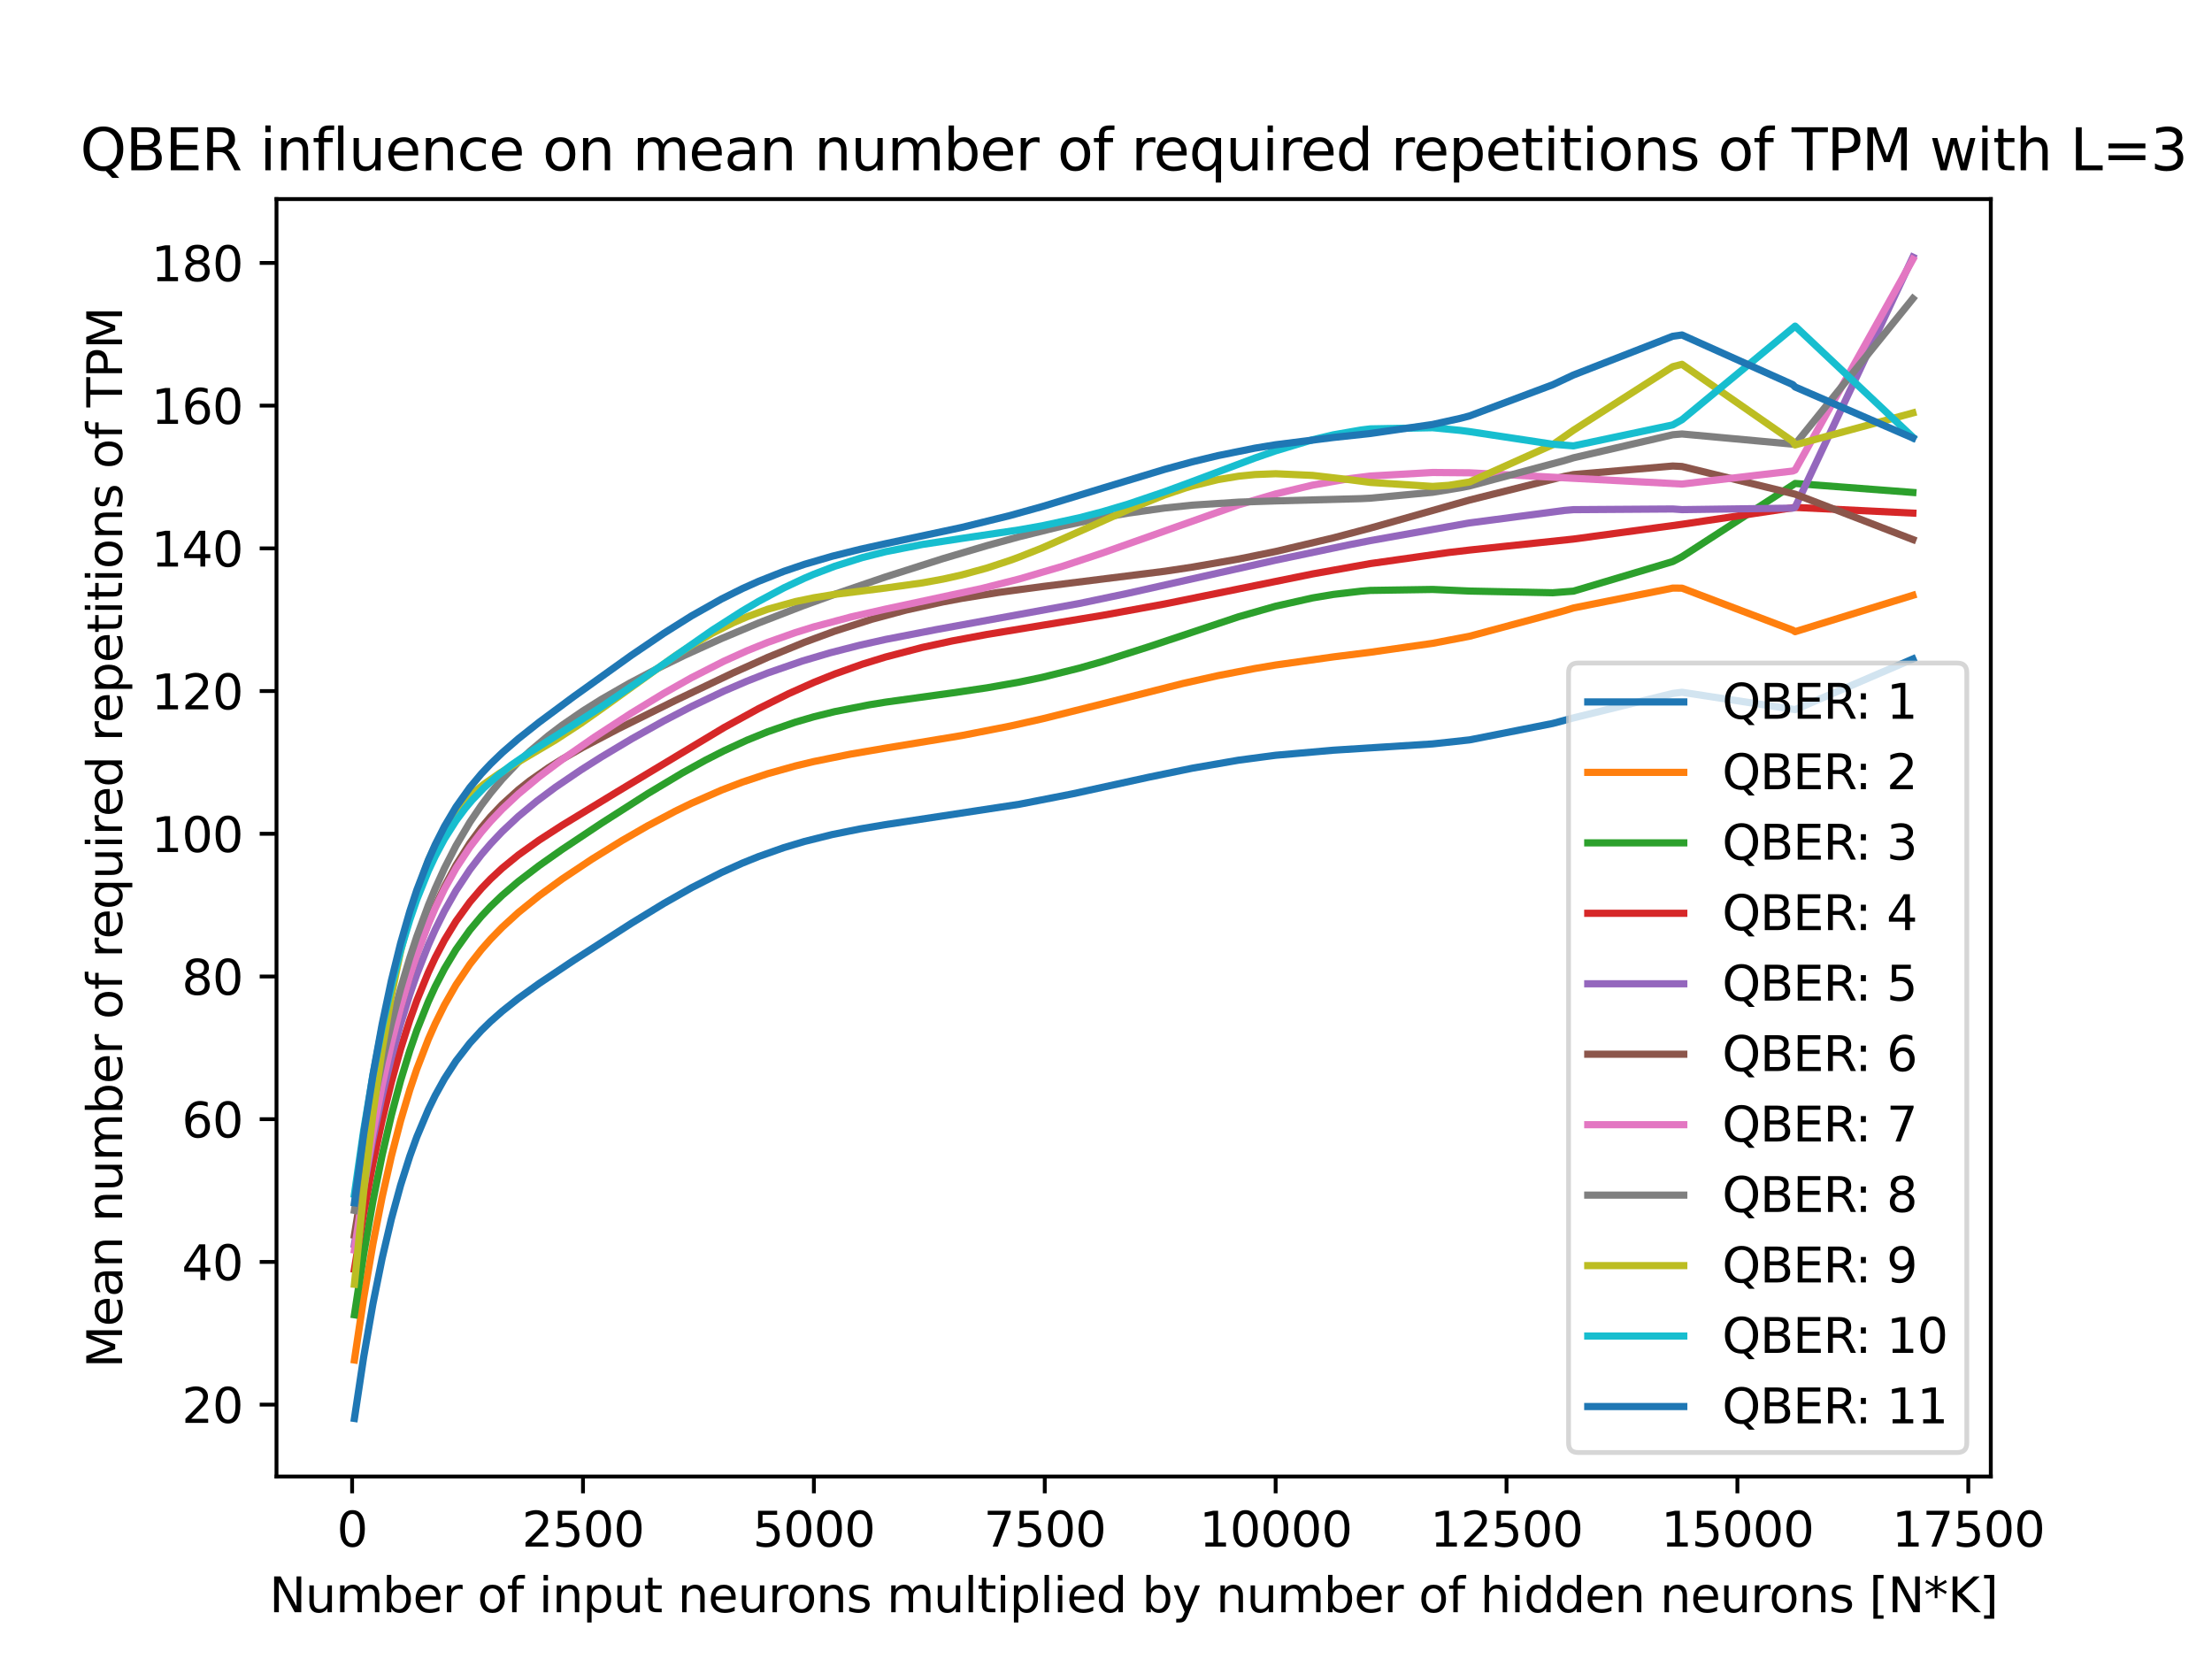 <?xml version="1.0" encoding="utf-8" standalone="no"?>
<!DOCTYPE svg PUBLIC "-//W3C//DTD SVG 1.1//EN"
  "http://www.w3.org/Graphics/SVG/1.1/DTD/svg11.dtd">
<svg xmlns:xlink="http://www.w3.org/1999/xlink" width="460.8pt" height="345.6pt" viewBox="0 0 460.8 345.6" xmlns="http://www.w3.org/2000/svg" version="1.1">
 <defs>
  <style type="text/css">*{stroke-linejoin: round; stroke-linecap: butt}</style>
 </defs>
 <g id="figure_1">
  <g id="patch_1">
   <path d="M 0 345.6 
L 460.8 345.6 
L 460.8 0 
L 0 0 
z
" style="fill: #ffffff"/>
  </g>
  <g id="axes_1">
   <g id="patch_2">
    <path d="M 57.6 307.584 
L 414.72 307.584 
L 414.72 41.472 
L 57.6 41.472 
z
" style="fill: #ffffff"/>
   </g>
   <g id="matplotlib.axis_1">
    <g id="xtick_1">
     <g id="line2d_1">
      <defs>
       <path id="mdf706e3b81" d="M 0 0 
L 0 3.5 
" style="stroke: #000000; stroke-width: 0.8"/>
      </defs>
      <g>
       <use xlink:href="#mdf706e3b81" x="73.352" y="307.584" style="stroke: #000000; stroke-width: 0.8"/>
      </g>
     </g>
     <g id="text_1">
      <!-- 0 -->
      <g transform="translate(70.171 322.182)scale(0.1 -0.1)">
       <defs>
        <path id="DejaVuSans-30" d="M 2034 4250 
Q 1547 4250 1301 3770 
Q 1056 3291 1056 2328 
Q 1056 1369 1301 889 
Q 1547 409 2034 409 
Q 2525 409 2770 889 
Q 3016 1369 3016 2328 
Q 3016 3291 2770 3770 
Q 2525 4250 2034 4250 
z
M 2034 4750 
Q 2819 4750 3233 4129 
Q 3647 3509 3647 2328 
Q 3647 1150 3233 529 
Q 2819 -91 2034 -91 
Q 1250 -91 836 529 
Q 422 1150 422 2328 
Q 422 3509 836 4129 
Q 1250 4750 2034 4750 
z
" transform="scale(0.016)"/>
       </defs>
       <use xlink:href="#DejaVuSans-30"/>
      </g>
     </g>
    </g>
    <g id="xtick_2">
     <g id="line2d_2">
      <g>
       <use xlink:href="#mdf706e3b81" x="121.449" y="307.584" style="stroke: #000000; stroke-width: 0.8"/>
      </g>
     </g>
     <g id="text_2">
      <!-- 2500 -->
      <g transform="translate(108.724 322.182)scale(0.1 -0.1)">
       <defs>
        <path id="DejaVuSans-32" d="M 1228 531 
L 3431 531 
L 3431 0 
L 469 0 
L 469 531 
Q 828 903 1448 1529 
Q 2069 2156 2228 2338 
Q 2531 2678 2651 2914 
Q 2772 3150 2772 3378 
Q 2772 3750 2511 3984 
Q 2250 4219 1831 4219 
Q 1534 4219 1204 4116 
Q 875 4013 500 3803 
L 500 4441 
Q 881 4594 1212 4672 
Q 1544 4750 1819 4750 
Q 2544 4750 2975 4387 
Q 3406 4025 3406 3419 
Q 3406 3131 3298 2873 
Q 3191 2616 2906 2266 
Q 2828 2175 2409 1742 
Q 1991 1309 1228 531 
z
" transform="scale(0.016)"/>
        <path id="DejaVuSans-35" d="M 691 4666 
L 3169 4666 
L 3169 4134 
L 1269 4134 
L 1269 2991 
Q 1406 3038 1543 3061 
Q 1681 3084 1819 3084 
Q 2600 3084 3056 2656 
Q 3513 2228 3513 1497 
Q 3513 744 3044 326 
Q 2575 -91 1722 -91 
Q 1428 -91 1123 -41 
Q 819 9 494 109 
L 494 744 
Q 775 591 1075 516 
Q 1375 441 1709 441 
Q 2250 441 2565 725 
Q 2881 1009 2881 1497 
Q 2881 1984 2565 2268 
Q 2250 2553 1709 2553 
Q 1456 2553 1204 2497 
Q 953 2441 691 2322 
L 691 4666 
z
" transform="scale(0.016)"/>
       </defs>
       <use xlink:href="#DejaVuSans-32"/>
       <use xlink:href="#DejaVuSans-35" x="63.623"/>
       <use xlink:href="#DejaVuSans-30" x="127.246"/>
       <use xlink:href="#DejaVuSans-30" x="190.869"/>
      </g>
     </g>
    </g>
    <g id="xtick_3">
     <g id="line2d_3">
      <g>
       <use xlink:href="#mdf706e3b81" x="169.546" y="307.584" style="stroke: #000000; stroke-width: 0.8"/>
      </g>
     </g>
     <g id="text_3">
      <!-- 5000 -->
      <g transform="translate(156.821 322.182)scale(0.1 -0.1)">
       <use xlink:href="#DejaVuSans-35"/>
       <use xlink:href="#DejaVuSans-30" x="63.623"/>
       <use xlink:href="#DejaVuSans-30" x="127.246"/>
       <use xlink:href="#DejaVuSans-30" x="190.869"/>
      </g>
     </g>
    </g>
    <g id="xtick_4">
     <g id="line2d_4">
      <g>
       <use xlink:href="#mdf706e3b81" x="217.643" y="307.584" style="stroke: #000000; stroke-width: 0.8"/>
      </g>
     </g>
     <g id="text_4">
      <!-- 7500 -->
      <g transform="translate(204.918 322.182)scale(0.1 -0.1)">
       <defs>
        <path id="DejaVuSans-37" d="M 525 4666 
L 3525 4666 
L 3525 4397 
L 1831 0 
L 1172 0 
L 2766 4134 
L 525 4134 
L 525 4666 
z
" transform="scale(0.016)"/>
       </defs>
       <use xlink:href="#DejaVuSans-37"/>
       <use xlink:href="#DejaVuSans-35" x="63.623"/>
       <use xlink:href="#DejaVuSans-30" x="127.246"/>
       <use xlink:href="#DejaVuSans-30" x="190.869"/>
      </g>
     </g>
    </g>
    <g id="xtick_5">
     <g id="line2d_5">
      <g>
       <use xlink:href="#mdf706e3b81" x="265.74" y="307.584" style="stroke: #000000; stroke-width: 0.8"/>
      </g>
     </g>
     <g id="text_5">
      <!-- 10000 -->
      <g transform="translate(249.833 322.182)scale(0.1 -0.1)">
       <defs>
        <path id="DejaVuSans-31" d="M 794 531 
L 1825 531 
L 1825 4091 
L 703 3866 
L 703 4441 
L 1819 4666 
L 2450 4666 
L 2450 531 
L 3481 531 
L 3481 0 
L 794 0 
L 794 531 
z
" transform="scale(0.016)"/>
       </defs>
       <use xlink:href="#DejaVuSans-31"/>
       <use xlink:href="#DejaVuSans-30" x="63.623"/>
       <use xlink:href="#DejaVuSans-30" x="127.246"/>
       <use xlink:href="#DejaVuSans-30" x="190.869"/>
       <use xlink:href="#DejaVuSans-30" x="254.492"/>
      </g>
     </g>
    </g>
    <g id="xtick_6">
     <g id="line2d_6">
      <g>
       <use xlink:href="#mdf706e3b81" x="313.837" y="307.584" style="stroke: #000000; stroke-width: 0.8"/>
      </g>
     </g>
     <g id="text_6">
      <!-- 12500 -->
      <g transform="translate(297.93 322.182)scale(0.1 -0.1)">
       <use xlink:href="#DejaVuSans-31"/>
       <use xlink:href="#DejaVuSans-32" x="63.623"/>
       <use xlink:href="#DejaVuSans-35" x="127.246"/>
       <use xlink:href="#DejaVuSans-30" x="190.869"/>
       <use xlink:href="#DejaVuSans-30" x="254.492"/>
      </g>
     </g>
    </g>
    <g id="xtick_7">
     <g id="line2d_7">
      <g>
       <use xlink:href="#mdf706e3b81" x="361.934" y="307.584" style="stroke: #000000; stroke-width: 0.8"/>
      </g>
     </g>
     <g id="text_7">
      <!-- 15000 -->
      <g transform="translate(346.027 322.182)scale(0.1 -0.1)">
       <use xlink:href="#DejaVuSans-31"/>
       <use xlink:href="#DejaVuSans-35" x="63.623"/>
       <use xlink:href="#DejaVuSans-30" x="127.246"/>
       <use xlink:href="#DejaVuSans-30" x="190.869"/>
       <use xlink:href="#DejaVuSans-30" x="254.492"/>
      </g>
     </g>
    </g>
    <g id="xtick_8">
     <g id="line2d_8">
      <g>
       <use xlink:href="#mdf706e3b81" x="410.031" y="307.584" style="stroke: #000000; stroke-width: 0.8"/>
      </g>
     </g>
     <g id="text_8">
      <!-- 17500 -->
      <g transform="translate(394.124 322.182)scale(0.1 -0.1)">
       <use xlink:href="#DejaVuSans-31"/>
       <use xlink:href="#DejaVuSans-37" x="63.623"/>
       <use xlink:href="#DejaVuSans-35" x="127.246"/>
       <use xlink:href="#DejaVuSans-30" x="190.869"/>
       <use xlink:href="#DejaVuSans-30" x="254.492"/>
      </g>
     </g>
    </g>
    <g id="text_9">
     <!-- Number of input neurons multiplied by number of hidden neurons [N*K] -->
     <g transform="translate(56.103 335.861)scale(0.1 -0.1)">
      <defs>
       <path id="DejaVuSans-4e" d="M 628 4666 
L 1478 4666 
L 3547 763 
L 3547 4666 
L 4159 4666 
L 4159 0 
L 3309 0 
L 1241 3903 
L 1241 0 
L 628 0 
L 628 4666 
z
" transform="scale(0.016)"/>
       <path id="DejaVuSans-75" d="M 544 1381 
L 544 3500 
L 1119 3500 
L 1119 1403 
Q 1119 906 1312 657 
Q 1506 409 1894 409 
Q 2359 409 2629 706 
Q 2900 1003 2900 1516 
L 2900 3500 
L 3475 3500 
L 3475 0 
L 2900 0 
L 2900 538 
Q 2691 219 2414 64 
Q 2138 -91 1772 -91 
Q 1169 -91 856 284 
Q 544 659 544 1381 
z
M 1991 3584 
L 1991 3584 
z
" transform="scale(0.016)"/>
       <path id="DejaVuSans-6d" d="M 3328 2828 
Q 3544 3216 3844 3400 
Q 4144 3584 4550 3584 
Q 5097 3584 5394 3201 
Q 5691 2819 5691 2113 
L 5691 0 
L 5113 0 
L 5113 2094 
Q 5113 2597 4934 2840 
Q 4756 3084 4391 3084 
Q 3944 3084 3684 2787 
Q 3425 2491 3425 1978 
L 3425 0 
L 2847 0 
L 2847 2094 
Q 2847 2600 2669 2842 
Q 2491 3084 2119 3084 
Q 1678 3084 1418 2786 
Q 1159 2488 1159 1978 
L 1159 0 
L 581 0 
L 581 3500 
L 1159 3500 
L 1159 2956 
Q 1356 3278 1631 3431 
Q 1906 3584 2284 3584 
Q 2666 3584 2933 3390 
Q 3200 3197 3328 2828 
z
" transform="scale(0.016)"/>
       <path id="DejaVuSans-62" d="M 3116 1747 
Q 3116 2381 2855 2742 
Q 2594 3103 2138 3103 
Q 1681 3103 1420 2742 
Q 1159 2381 1159 1747 
Q 1159 1113 1420 752 
Q 1681 391 2138 391 
Q 2594 391 2855 752 
Q 3116 1113 3116 1747 
z
M 1159 2969 
Q 1341 3281 1617 3432 
Q 1894 3584 2278 3584 
Q 2916 3584 3314 3078 
Q 3713 2572 3713 1747 
Q 3713 922 3314 415 
Q 2916 -91 2278 -91 
Q 1894 -91 1617 61 
Q 1341 213 1159 525 
L 1159 0 
L 581 0 
L 581 4863 
L 1159 4863 
L 1159 2969 
z
" transform="scale(0.016)"/>
       <path id="DejaVuSans-65" d="M 3597 1894 
L 3597 1613 
L 953 1613 
Q 991 1019 1311 708 
Q 1631 397 2203 397 
Q 2534 397 2845 478 
Q 3156 559 3463 722 
L 3463 178 
Q 3153 47 2828 -22 
Q 2503 -91 2169 -91 
Q 1331 -91 842 396 
Q 353 884 353 1716 
Q 353 2575 817 3079 
Q 1281 3584 2069 3584 
Q 2775 3584 3186 3129 
Q 3597 2675 3597 1894 
z
M 3022 2063 
Q 3016 2534 2758 2815 
Q 2500 3097 2075 3097 
Q 1594 3097 1305 2825 
Q 1016 2553 972 2059 
L 3022 2063 
z
" transform="scale(0.016)"/>
       <path id="DejaVuSans-72" d="M 2631 2963 
Q 2534 3019 2420 3045 
Q 2306 3072 2169 3072 
Q 1681 3072 1420 2755 
Q 1159 2438 1159 1844 
L 1159 0 
L 581 0 
L 581 3500 
L 1159 3500 
L 1159 2956 
Q 1341 3275 1631 3429 
Q 1922 3584 2338 3584 
Q 2397 3584 2469 3576 
Q 2541 3569 2628 3553 
L 2631 2963 
z
" transform="scale(0.016)"/>
       <path id="DejaVuSans-20" transform="scale(0.016)"/>
       <path id="DejaVuSans-6f" d="M 1959 3097 
Q 1497 3097 1228 2736 
Q 959 2375 959 1747 
Q 959 1119 1226 758 
Q 1494 397 1959 397 
Q 2419 397 2687 759 
Q 2956 1122 2956 1747 
Q 2956 2369 2687 2733 
Q 2419 3097 1959 3097 
z
M 1959 3584 
Q 2709 3584 3137 3096 
Q 3566 2609 3566 1747 
Q 3566 888 3137 398 
Q 2709 -91 1959 -91 
Q 1206 -91 779 398 
Q 353 888 353 1747 
Q 353 2609 779 3096 
Q 1206 3584 1959 3584 
z
" transform="scale(0.016)"/>
       <path id="DejaVuSans-66" d="M 2375 4863 
L 2375 4384 
L 1825 4384 
Q 1516 4384 1395 4259 
Q 1275 4134 1275 3809 
L 1275 3500 
L 2222 3500 
L 2222 3053 
L 1275 3053 
L 1275 0 
L 697 0 
L 697 3053 
L 147 3053 
L 147 3500 
L 697 3500 
L 697 3744 
Q 697 4328 969 4595 
Q 1241 4863 1831 4863 
L 2375 4863 
z
" transform="scale(0.016)"/>
       <path id="DejaVuSans-69" d="M 603 3500 
L 1178 3500 
L 1178 0 
L 603 0 
L 603 3500 
z
M 603 4863 
L 1178 4863 
L 1178 4134 
L 603 4134 
L 603 4863 
z
" transform="scale(0.016)"/>
       <path id="DejaVuSans-6e" d="M 3513 2113 
L 3513 0 
L 2938 0 
L 2938 2094 
Q 2938 2591 2744 2837 
Q 2550 3084 2163 3084 
Q 1697 3084 1428 2787 
Q 1159 2491 1159 1978 
L 1159 0 
L 581 0 
L 581 3500 
L 1159 3500 
L 1159 2956 
Q 1366 3272 1645 3428 
Q 1925 3584 2291 3584 
Q 2894 3584 3203 3211 
Q 3513 2838 3513 2113 
z
" transform="scale(0.016)"/>
       <path id="DejaVuSans-70" d="M 1159 525 
L 1159 -1331 
L 581 -1331 
L 581 3500 
L 1159 3500 
L 1159 2969 
Q 1341 3281 1617 3432 
Q 1894 3584 2278 3584 
Q 2916 3584 3314 3078 
Q 3713 2572 3713 1747 
Q 3713 922 3314 415 
Q 2916 -91 2278 -91 
Q 1894 -91 1617 61 
Q 1341 213 1159 525 
z
M 3116 1747 
Q 3116 2381 2855 2742 
Q 2594 3103 2138 3103 
Q 1681 3103 1420 2742 
Q 1159 2381 1159 1747 
Q 1159 1113 1420 752 
Q 1681 391 2138 391 
Q 2594 391 2855 752 
Q 3116 1113 3116 1747 
z
" transform="scale(0.016)"/>
       <path id="DejaVuSans-74" d="M 1172 4494 
L 1172 3500 
L 2356 3500 
L 2356 3053 
L 1172 3053 
L 1172 1153 
Q 1172 725 1289 603 
Q 1406 481 1766 481 
L 2356 481 
L 2356 0 
L 1766 0 
Q 1100 0 847 248 
Q 594 497 594 1153 
L 594 3053 
L 172 3053 
L 172 3500 
L 594 3500 
L 594 4494 
L 1172 4494 
z
" transform="scale(0.016)"/>
       <path id="DejaVuSans-73" d="M 2834 3397 
L 2834 2853 
Q 2591 2978 2328 3040 
Q 2066 3103 1784 3103 
Q 1356 3103 1142 2972 
Q 928 2841 928 2578 
Q 928 2378 1081 2264 
Q 1234 2150 1697 2047 
L 1894 2003 
Q 2506 1872 2764 1633 
Q 3022 1394 3022 966 
Q 3022 478 2636 193 
Q 2250 -91 1575 -91 
Q 1294 -91 989 -36 
Q 684 19 347 128 
L 347 722 
Q 666 556 975 473 
Q 1284 391 1588 391 
Q 1994 391 2212 530 
Q 2431 669 2431 922 
Q 2431 1156 2273 1281 
Q 2116 1406 1581 1522 
L 1381 1569 
Q 847 1681 609 1914 
Q 372 2147 372 2553 
Q 372 3047 722 3315 
Q 1072 3584 1716 3584 
Q 2034 3584 2315 3537 
Q 2597 3491 2834 3397 
z
" transform="scale(0.016)"/>
       <path id="DejaVuSans-6c" d="M 603 4863 
L 1178 4863 
L 1178 0 
L 603 0 
L 603 4863 
z
" transform="scale(0.016)"/>
       <path id="DejaVuSans-64" d="M 2906 2969 
L 2906 4863 
L 3481 4863 
L 3481 0 
L 2906 0 
L 2906 525 
Q 2725 213 2448 61 
Q 2172 -91 1784 -91 
Q 1150 -91 751 415 
Q 353 922 353 1747 
Q 353 2572 751 3078 
Q 1150 3584 1784 3584 
Q 2172 3584 2448 3432 
Q 2725 3281 2906 2969 
z
M 947 1747 
Q 947 1113 1208 752 
Q 1469 391 1925 391 
Q 2381 391 2643 752 
Q 2906 1113 2906 1747 
Q 2906 2381 2643 2742 
Q 2381 3103 1925 3103 
Q 1469 3103 1208 2742 
Q 947 2381 947 1747 
z
" transform="scale(0.016)"/>
       <path id="DejaVuSans-79" d="M 2059 -325 
Q 1816 -950 1584 -1140 
Q 1353 -1331 966 -1331 
L 506 -1331 
L 506 -850 
L 844 -850 
Q 1081 -850 1212 -737 
Q 1344 -625 1503 -206 
L 1606 56 
L 191 3500 
L 800 3500 
L 1894 763 
L 2988 3500 
L 3597 3500 
L 2059 -325 
z
" transform="scale(0.016)"/>
       <path id="DejaVuSans-68" d="M 3513 2113 
L 3513 0 
L 2938 0 
L 2938 2094 
Q 2938 2591 2744 2837 
Q 2550 3084 2163 3084 
Q 1697 3084 1428 2787 
Q 1159 2491 1159 1978 
L 1159 0 
L 581 0 
L 581 4863 
L 1159 4863 
L 1159 2956 
Q 1366 3272 1645 3428 
Q 1925 3584 2291 3584 
Q 2894 3584 3203 3211 
Q 3513 2838 3513 2113 
z
" transform="scale(0.016)"/>
       <path id="DejaVuSans-5b" d="M 550 4863 
L 1875 4863 
L 1875 4416 
L 1125 4416 
L 1125 -397 
L 1875 -397 
L 1875 -844 
L 550 -844 
L 550 4863 
z
" transform="scale(0.016)"/>
       <path id="DejaVuSans-2a" d="M 3009 3897 
L 1888 3291 
L 3009 2681 
L 2828 2375 
L 1778 3009 
L 1778 1831 
L 1422 1831 
L 1422 3009 
L 372 2375 
L 191 2681 
L 1313 3291 
L 191 3897 
L 372 4206 
L 1422 3572 
L 1422 4750 
L 1778 4750 
L 1778 3572 
L 2828 4206 
L 3009 3897 
z
" transform="scale(0.016)"/>
       <path id="DejaVuSans-4b" d="M 628 4666 
L 1259 4666 
L 1259 2694 
L 3353 4666 
L 4166 4666 
L 1850 2491 
L 4331 0 
L 3500 0 
L 1259 2247 
L 1259 0 
L 628 0 
L 628 4666 
z
" transform="scale(0.016)"/>
       <path id="DejaVuSans-5d" d="M 1947 4863 
L 1947 -844 
L 622 -844 
L 622 -397 
L 1369 -397 
L 1369 4416 
L 622 4416 
L 622 4863 
L 1947 4863 
z
" transform="scale(0.016)"/>
      </defs>
      <use xlink:href="#DejaVuSans-4e"/>
      <use xlink:href="#DejaVuSans-75" x="74.805"/>
      <use xlink:href="#DejaVuSans-6d" x="138.184"/>
      <use xlink:href="#DejaVuSans-62" x="235.596"/>
      <use xlink:href="#DejaVuSans-65" x="299.072"/>
      <use xlink:href="#DejaVuSans-72" x="360.596"/>
      <use xlink:href="#DejaVuSans-20" x="401.709"/>
      <use xlink:href="#DejaVuSans-6f" x="433.496"/>
      <use xlink:href="#DejaVuSans-66" x="494.678"/>
      <use xlink:href="#DejaVuSans-20" x="529.883"/>
      <use xlink:href="#DejaVuSans-69" x="561.67"/>
      <use xlink:href="#DejaVuSans-6e" x="589.453"/>
      <use xlink:href="#DejaVuSans-70" x="652.832"/>
      <use xlink:href="#DejaVuSans-75" x="716.309"/>
      <use xlink:href="#DejaVuSans-74" x="779.688"/>
      <use xlink:href="#DejaVuSans-20" x="818.896"/>
      <use xlink:href="#DejaVuSans-6e" x="850.684"/>
      <use xlink:href="#DejaVuSans-65" x="914.062"/>
      <use xlink:href="#DejaVuSans-75" x="975.586"/>
      <use xlink:href="#DejaVuSans-72" x="1038.965"/>
      <use xlink:href="#DejaVuSans-6f" x="1077.828"/>
      <use xlink:href="#DejaVuSans-6e" x="1139.01"/>
      <use xlink:href="#DejaVuSans-73" x="1202.389"/>
      <use xlink:href="#DejaVuSans-20" x="1254.488"/>
      <use xlink:href="#DejaVuSans-6d" x="1286.275"/>
      <use xlink:href="#DejaVuSans-75" x="1383.688"/>
      <use xlink:href="#DejaVuSans-6c" x="1447.066"/>
      <use xlink:href="#DejaVuSans-74" x="1474.85"/>
      <use xlink:href="#DejaVuSans-69" x="1514.059"/>
      <use xlink:href="#DejaVuSans-70" x="1541.842"/>
      <use xlink:href="#DejaVuSans-6c" x="1605.318"/>
      <use xlink:href="#DejaVuSans-69" x="1633.102"/>
      <use xlink:href="#DejaVuSans-65" x="1660.885"/>
      <use xlink:href="#DejaVuSans-64" x="1722.408"/>
      <use xlink:href="#DejaVuSans-20" x="1785.885"/>
      <use xlink:href="#DejaVuSans-62" x="1817.672"/>
      <use xlink:href="#DejaVuSans-79" x="1881.148"/>
      <use xlink:href="#DejaVuSans-20" x="1940.328"/>
      <use xlink:href="#DejaVuSans-6e" x="1972.115"/>
      <use xlink:href="#DejaVuSans-75" x="2035.494"/>
      <use xlink:href="#DejaVuSans-6d" x="2098.873"/>
      <use xlink:href="#DejaVuSans-62" x="2196.285"/>
      <use xlink:href="#DejaVuSans-65" x="2259.762"/>
      <use xlink:href="#DejaVuSans-72" x="2321.285"/>
      <use xlink:href="#DejaVuSans-20" x="2362.398"/>
      <use xlink:href="#DejaVuSans-6f" x="2394.186"/>
      <use xlink:href="#DejaVuSans-66" x="2455.367"/>
      <use xlink:href="#DejaVuSans-20" x="2490.572"/>
      <use xlink:href="#DejaVuSans-68" x="2522.359"/>
      <use xlink:href="#DejaVuSans-69" x="2585.738"/>
      <use xlink:href="#DejaVuSans-64" x="2613.521"/>
      <use xlink:href="#DejaVuSans-64" x="2676.998"/>
      <use xlink:href="#DejaVuSans-65" x="2740.475"/>
      <use xlink:href="#DejaVuSans-6e" x="2801.998"/>
      <use xlink:href="#DejaVuSans-20" x="2865.377"/>
      <use xlink:href="#DejaVuSans-6e" x="2897.164"/>
      <use xlink:href="#DejaVuSans-65" x="2960.543"/>
      <use xlink:href="#DejaVuSans-75" x="3022.066"/>
      <use xlink:href="#DejaVuSans-72" x="3085.445"/>
      <use xlink:href="#DejaVuSans-6f" x="3124.309"/>
      <use xlink:href="#DejaVuSans-6e" x="3185.49"/>
      <use xlink:href="#DejaVuSans-73" x="3248.869"/>
      <use xlink:href="#DejaVuSans-20" x="3300.969"/>
      <use xlink:href="#DejaVuSans-5b" x="3332.756"/>
      <use xlink:href="#DejaVuSans-4e" x="3371.77"/>
      <use xlink:href="#DejaVuSans-2a" x="3446.574"/>
      <use xlink:href="#DejaVuSans-4b" x="3496.574"/>
      <use xlink:href="#DejaVuSans-5d" x="3562.15"/>
     </g>
    </g>
   </g>
   <g id="matplotlib.axis_2">
    <g id="ytick_1">
     <g id="line2d_9">
      <defs>
       <path id="m94ac88c8f2" d="M 0 0 
L -3.5 0 
" style="stroke: #000000; stroke-width: 0.8"/>
      </defs>
      <g>
       <use xlink:href="#m94ac88c8f2" x="57.6" y="292.609" style="stroke: #000000; stroke-width: 0.8"/>
      </g>
     </g>
     <g id="text_10">
      <!-- 20 -->
      <g transform="translate(37.875 296.408)scale(0.1 -0.1)">
       <use xlink:href="#DejaVuSans-32"/>
       <use xlink:href="#DejaVuSans-30" x="63.623"/>
      </g>
     </g>
    </g>
    <g id="ytick_2">
     <g id="line2d_10">
      <g>
       <use xlink:href="#m94ac88c8f2" x="57.6" y="262.879" style="stroke: #000000; stroke-width: 0.8"/>
      </g>
     </g>
     <g id="text_11">
      <!-- 40 -->
      <g transform="translate(37.875 266.678)scale(0.1 -0.1)">
       <defs>
        <path id="DejaVuSans-34" d="M 2419 4116 
L 825 1625 
L 2419 1625 
L 2419 4116 
z
M 2253 4666 
L 3047 4666 
L 3047 1625 
L 3713 1625 
L 3713 1100 
L 3047 1100 
L 3047 0 
L 2419 0 
L 2419 1100 
L 313 1100 
L 313 1709 
L 2253 4666 
z
" transform="scale(0.016)"/>
       </defs>
       <use xlink:href="#DejaVuSans-34"/>
       <use xlink:href="#DejaVuSans-30" x="63.623"/>
      </g>
     </g>
    </g>
    <g id="ytick_3">
     <g id="line2d_11">
      <g>
       <use xlink:href="#m94ac88c8f2" x="57.6" y="233.149" style="stroke: #000000; stroke-width: 0.8"/>
      </g>
     </g>
     <g id="text_12">
      <!-- 60 -->
      <g transform="translate(37.875 236.949)scale(0.1 -0.1)">
       <defs>
        <path id="DejaVuSans-36" d="M 2113 2584 
Q 1688 2584 1439 2293 
Q 1191 2003 1191 1497 
Q 1191 994 1439 701 
Q 1688 409 2113 409 
Q 2538 409 2786 701 
Q 3034 994 3034 1497 
Q 3034 2003 2786 2293 
Q 2538 2584 2113 2584 
z
M 3366 4563 
L 3366 3988 
Q 3128 4100 2886 4159 
Q 2644 4219 2406 4219 
Q 1781 4219 1451 3797 
Q 1122 3375 1075 2522 
Q 1259 2794 1537 2939 
Q 1816 3084 2150 3084 
Q 2853 3084 3261 2657 
Q 3669 2231 3669 1497 
Q 3669 778 3244 343 
Q 2819 -91 2113 -91 
Q 1303 -91 875 529 
Q 447 1150 447 2328 
Q 447 3434 972 4092 
Q 1497 4750 2381 4750 
Q 2619 4750 2861 4703 
Q 3103 4656 3366 4563 
z
" transform="scale(0.016)"/>
       </defs>
       <use xlink:href="#DejaVuSans-36"/>
       <use xlink:href="#DejaVuSans-30" x="63.623"/>
      </g>
     </g>
    </g>
    <g id="ytick_4">
     <g id="line2d_12">
      <g>
       <use xlink:href="#m94ac88c8f2" x="57.6" y="203.42" style="stroke: #000000; stroke-width: 0.8"/>
      </g>
     </g>
     <g id="text_13">
      <!-- 80 -->
      <g transform="translate(37.875 207.219)scale(0.1 -0.1)">
       <defs>
        <path id="DejaVuSans-38" d="M 2034 2216 
Q 1584 2216 1326 1975 
Q 1069 1734 1069 1313 
Q 1069 891 1326 650 
Q 1584 409 2034 409 
Q 2484 409 2743 651 
Q 3003 894 3003 1313 
Q 3003 1734 2745 1975 
Q 2488 2216 2034 2216 
z
M 1403 2484 
Q 997 2584 770 2862 
Q 544 3141 544 3541 
Q 544 4100 942 4425 
Q 1341 4750 2034 4750 
Q 2731 4750 3128 4425 
Q 3525 4100 3525 3541 
Q 3525 3141 3298 2862 
Q 3072 2584 2669 2484 
Q 3125 2378 3379 2068 
Q 3634 1759 3634 1313 
Q 3634 634 3220 271 
Q 2806 -91 2034 -91 
Q 1263 -91 848 271 
Q 434 634 434 1313 
Q 434 1759 690 2068 
Q 947 2378 1403 2484 
z
M 1172 3481 
Q 1172 3119 1398 2916 
Q 1625 2713 2034 2713 
Q 2441 2713 2670 2916 
Q 2900 3119 2900 3481 
Q 2900 3844 2670 4047 
Q 2441 4250 2034 4250 
Q 1625 4250 1398 4047 
Q 1172 3844 1172 3481 
z
" transform="scale(0.016)"/>
       </defs>
       <use xlink:href="#DejaVuSans-38"/>
       <use xlink:href="#DejaVuSans-30" x="63.623"/>
      </g>
     </g>
    </g>
    <g id="ytick_5">
     <g id="line2d_13">
      <g>
       <use xlink:href="#m94ac88c8f2" x="57.6" y="173.69" style="stroke: #000000; stroke-width: 0.8"/>
      </g>
     </g>
     <g id="text_14">
      <!-- 100 -->
      <g transform="translate(31.512 177.489)scale(0.1 -0.1)">
       <use xlink:href="#DejaVuSans-31"/>
       <use xlink:href="#DejaVuSans-30" x="63.623"/>
       <use xlink:href="#DejaVuSans-30" x="127.246"/>
      </g>
     </g>
    </g>
    <g id="ytick_6">
     <g id="line2d_14">
      <g>
       <use xlink:href="#m94ac88c8f2" x="57.6" y="143.96" style="stroke: #000000; stroke-width: 0.8"/>
      </g>
     </g>
     <g id="text_15">
      <!-- 120 -->
      <g transform="translate(31.512 147.76)scale(0.1 -0.1)">
       <use xlink:href="#DejaVuSans-31"/>
       <use xlink:href="#DejaVuSans-32" x="63.623"/>
       <use xlink:href="#DejaVuSans-30" x="127.246"/>
      </g>
     </g>
    </g>
    <g id="ytick_7">
     <g id="line2d_15">
      <g>
       <use xlink:href="#m94ac88c8f2" x="57.6" y="114.231" style="stroke: #000000; stroke-width: 0.8"/>
      </g>
     </g>
     <g id="text_16">
      <!-- 140 -->
      <g transform="translate(31.512 118.03)scale(0.1 -0.1)">
       <use xlink:href="#DejaVuSans-31"/>
       <use xlink:href="#DejaVuSans-34" x="63.623"/>
       <use xlink:href="#DejaVuSans-30" x="127.246"/>
      </g>
     </g>
    </g>
    <g id="ytick_8">
     <g id="line2d_16">
      <g>
       <use xlink:href="#m94ac88c8f2" x="57.6" y="84.501" style="stroke: #000000; stroke-width: 0.8"/>
      </g>
     </g>
     <g id="text_17">
      <!-- 160 -->
      <g transform="translate(31.512 88.3)scale(0.1 -0.1)">
       <use xlink:href="#DejaVuSans-31"/>
       <use xlink:href="#DejaVuSans-36" x="63.623"/>
       <use xlink:href="#DejaVuSans-30" x="127.246"/>
      </g>
     </g>
    </g>
    <g id="ytick_9">
     <g id="line2d_17">
      <g>
       <use xlink:href="#m94ac88c8f2" x="57.6" y="54.771" style="stroke: #000000; stroke-width: 0.8"/>
      </g>
     </g>
     <g id="text_18">
      <!-- 180 -->
      <g transform="translate(31.512 58.571)scale(0.1 -0.1)">
       <use xlink:href="#DejaVuSans-31"/>
       <use xlink:href="#DejaVuSans-38" x="63.623"/>
       <use xlink:href="#DejaVuSans-30" x="127.246"/>
      </g>
     </g>
    </g>
    <g id="text_19">
     <!-- Mean number of required repetitions of TPM -->
     <g transform="translate(25.433 284.969)rotate(-90)scale(0.1 -0.1)">
      <defs>
       <path id="DejaVuSans-4d" d="M 628 4666 
L 1569 4666 
L 2759 1491 
L 3956 4666 
L 4897 4666 
L 4897 0 
L 4281 0 
L 4281 4097 
L 3078 897 
L 2444 897 
L 1241 4097 
L 1241 0 
L 628 0 
L 628 4666 
z
" transform="scale(0.016)"/>
       <path id="DejaVuSans-61" d="M 2194 1759 
Q 1497 1759 1228 1600 
Q 959 1441 959 1056 
Q 959 750 1161 570 
Q 1363 391 1709 391 
Q 2188 391 2477 730 
Q 2766 1069 2766 1631 
L 2766 1759 
L 2194 1759 
z
M 3341 1997 
L 3341 0 
L 2766 0 
L 2766 531 
Q 2569 213 2275 61 
Q 1981 -91 1556 -91 
Q 1019 -91 701 211 
Q 384 513 384 1019 
Q 384 1609 779 1909 
Q 1175 2209 1959 2209 
L 2766 2209 
L 2766 2266 
Q 2766 2663 2505 2880 
Q 2244 3097 1772 3097 
Q 1472 3097 1187 3025 
Q 903 2953 641 2809 
L 641 3341 
Q 956 3463 1253 3523 
Q 1550 3584 1831 3584 
Q 2591 3584 2966 3190 
Q 3341 2797 3341 1997 
z
" transform="scale(0.016)"/>
       <path id="DejaVuSans-71" d="M 947 1747 
Q 947 1113 1208 752 
Q 1469 391 1925 391 
Q 2381 391 2643 752 
Q 2906 1113 2906 1747 
Q 2906 2381 2643 2742 
Q 2381 3103 1925 3103 
Q 1469 3103 1208 2742 
Q 947 2381 947 1747 
z
M 2906 525 
Q 2725 213 2448 61 
Q 2172 -91 1784 -91 
Q 1150 -91 751 415 
Q 353 922 353 1747 
Q 353 2572 751 3078 
Q 1150 3584 1784 3584 
Q 2172 3584 2448 3432 
Q 2725 3281 2906 2969 
L 2906 3500 
L 3481 3500 
L 3481 -1331 
L 2906 -1331 
L 2906 525 
z
" transform="scale(0.016)"/>
       <path id="DejaVuSans-54" d="M -19 4666 
L 3928 4666 
L 3928 4134 
L 2272 4134 
L 2272 0 
L 1638 0 
L 1638 4134 
L -19 4134 
L -19 4666 
z
" transform="scale(0.016)"/>
       <path id="DejaVuSans-50" d="M 1259 4147 
L 1259 2394 
L 2053 2394 
Q 2494 2394 2734 2622 
Q 2975 2850 2975 3272 
Q 2975 3691 2734 3919 
Q 2494 4147 2053 4147 
L 1259 4147 
z
M 628 4666 
L 2053 4666 
Q 2838 4666 3239 4311 
Q 3641 3956 3641 3272 
Q 3641 2581 3239 2228 
Q 2838 1875 2053 1875 
L 1259 1875 
L 1259 0 
L 628 0 
L 628 4666 
z
" transform="scale(0.016)"/>
      </defs>
      <use xlink:href="#DejaVuSans-4d"/>
      <use xlink:href="#DejaVuSans-65" x="86.279"/>
      <use xlink:href="#DejaVuSans-61" x="147.803"/>
      <use xlink:href="#DejaVuSans-6e" x="209.082"/>
      <use xlink:href="#DejaVuSans-20" x="272.461"/>
      <use xlink:href="#DejaVuSans-6e" x="304.248"/>
      <use xlink:href="#DejaVuSans-75" x="367.627"/>
      <use xlink:href="#DejaVuSans-6d" x="431.006"/>
      <use xlink:href="#DejaVuSans-62" x="528.418"/>
      <use xlink:href="#DejaVuSans-65" x="591.895"/>
      <use xlink:href="#DejaVuSans-72" x="653.418"/>
      <use xlink:href="#DejaVuSans-20" x="694.531"/>
      <use xlink:href="#DejaVuSans-6f" x="726.318"/>
      <use xlink:href="#DejaVuSans-66" x="787.5"/>
      <use xlink:href="#DejaVuSans-20" x="822.705"/>
      <use xlink:href="#DejaVuSans-72" x="854.492"/>
      <use xlink:href="#DejaVuSans-65" x="893.355"/>
      <use xlink:href="#DejaVuSans-71" x="954.879"/>
      <use xlink:href="#DejaVuSans-75" x="1018.355"/>
      <use xlink:href="#DejaVuSans-69" x="1081.734"/>
      <use xlink:href="#DejaVuSans-72" x="1109.518"/>
      <use xlink:href="#DejaVuSans-65" x="1148.381"/>
      <use xlink:href="#DejaVuSans-64" x="1209.904"/>
      <use xlink:href="#DejaVuSans-20" x="1273.381"/>
      <use xlink:href="#DejaVuSans-72" x="1305.168"/>
      <use xlink:href="#DejaVuSans-65" x="1344.031"/>
      <use xlink:href="#DejaVuSans-70" x="1405.555"/>
      <use xlink:href="#DejaVuSans-65" x="1469.031"/>
      <use xlink:href="#DejaVuSans-74" x="1530.555"/>
      <use xlink:href="#DejaVuSans-69" x="1569.764"/>
      <use xlink:href="#DejaVuSans-74" x="1597.547"/>
      <use xlink:href="#DejaVuSans-69" x="1636.756"/>
      <use xlink:href="#DejaVuSans-6f" x="1664.539"/>
      <use xlink:href="#DejaVuSans-6e" x="1725.721"/>
      <use xlink:href="#DejaVuSans-73" x="1789.1"/>
      <use xlink:href="#DejaVuSans-20" x="1841.199"/>
      <use xlink:href="#DejaVuSans-6f" x="1872.986"/>
      <use xlink:href="#DejaVuSans-66" x="1934.168"/>
      <use xlink:href="#DejaVuSans-20" x="1969.373"/>
      <use xlink:href="#DejaVuSans-54" x="2001.16"/>
      <use xlink:href="#DejaVuSans-50" x="2062.244"/>
      <use xlink:href="#DejaVuSans-4d" x="2122.547"/>
     </g>
    </g>
   </g>
   <g id="line2d_18">
    <path d="M 73.833 295.488 
L 75.757 282.705 
L 75.757 282.705 
L 77.68 271.663 
L 77.68 271.663 
L 79.604 262.142 
L 79.604 262.142 
L 81.528 253.946 
L 81.528 253.946 
L 83.452 246.899 
L 83.452 246.899 
L 85.376 240.841 
L 85.376 240.841 
L 86.819 236.863 
L 86.819 236.863 
L 89.224 231.151 
L 89.224 231.151 
L 90.667 228.198 
L 90.667 228.198 
L 92.591 224.727 
L 92.591 224.727 
L 94.995 221.017 
L 94.995 221.017 
L 97.881 217.293 
L 97.881 217.293 
L 100.286 214.657 
L 100.286 214.657 
L 102.21 212.781 
L 102.21 212.781 
L 104.615 210.659 
L 104.615 210.659 
L 107.982 207.989 
L 107.982 207.989 
L 112.31 204.878 
L 119.525 200.054 
L 119.525 200.054 
L 131.549 192.326 
L 138.283 188.214 
L 138.283 188.214 
L 144.054 184.941 
L 144.054 184.941 
L 150.307 181.756 
L 150.307 181.756 
L 154.636 179.808 
L 158.002 178.446 
L 158.002 178.446 
L 163.293 176.576 
L 163.293 176.576 
L 167.622 175.281 
L 173.393 173.844 
L 173.393 173.844 
L 179.165 172.68 
L 179.165 172.68 
L 184.456 171.785 
L 184.456 171.785 
L 212.352 167.539 
L 223.414 165.376 
L 223.414 165.376 
L 239.286 161.909 
L 239.286 161.909 
L 248.425 160.02 
L 248.425 160.02 
L 258.044 158.353 
L 258.044 158.353 
L 265.74 157.335 
L 277.764 156.281 
L 277.764 156.281 
L 298.446 154.969 
L 298.446 154.969 
L 306.141 154.131 
L 323.456 150.71 
L 323.456 150.71 
L 327.785 149.552 
L 348.466 144.457 
L 348.466 144.457 
L 350.39 144.212 
L 373.958 147.829 
L 398.487 137.276 
L 398.487 137.276 
" clip-path="url(#p6229578ae8)" style="fill: none; stroke: #1f77b4; stroke-width: 1.5; stroke-linecap: square"/>
   </g>
   <g id="line2d_19">
    <path d="M 73.833 283.311 
L 75.757 270.418 
L 75.757 270.418 
L 77.68 259.179 
L 77.68 259.179 
L 79.604 249.391 
L 79.604 249.391 
L 81.528 240.874 
L 81.528 240.874 
L 83.452 233.465 
L 83.452 233.465 
L 85.376 227.019 
L 85.376 227.019 
L 86.819 222.737 
L 86.819 222.737 
L 89.224 216.508 
L 89.224 216.508 
L 90.667 213.245 
L 90.667 213.245 
L 92.591 209.365 
L 92.591 209.365 
L 94.995 205.16 
L 94.995 205.16 
L 97.881 200.88 
L 97.881 200.88 
L 100.286 197.82 
L 100.286 197.82 
L 102.21 195.635 
L 102.21 195.635 
L 104.615 193.167 
L 104.615 193.167 
L 107.982 190.092 
L 107.982 190.092 
L 112.31 186.597 
L 117.12 183.103 
L 117.12 183.103 
L 123.373 178.941 
L 123.373 178.941 
L 129.625 175.081 
L 129.625 175.081 
L 134.916 172.037 
L 134.916 172.037 
L 140.688 168.979 
L 140.688 168.979 
L 144.054 167.338 
L 144.054 167.338 
L 150.307 164.596 
L 150.307 164.596 
L 154.636 162.938 
L 159.926 161.176 
L 159.926 161.176 
L 165.698 159.56 
L 165.698 159.56 
L 169.546 158.639 
L 169.546 158.639 
L 177.241 157.085 
L 177.241 157.085 
L 184.456 155.852 
L 184.456 155.852 
L 200.328 153.228 
L 200.328 153.228 
L 210.428 151.253 
L 210.428 151.253 
L 217.162 149.742 
L 217.162 149.742 
L 229.667 146.621 
L 229.667 146.621 
L 246.501 142.362 
L 246.501 142.362 
L 253.715 140.75 
L 253.715 140.75 
L 261.411 139.26 
L 261.411 139.26 
L 265.74 138.532 
L 277.764 136.841 
L 277.764 136.841 
L 285.459 135.879 
L 298.446 134.016 
L 306.141 132.541 
L 325.861 127.231 
L 325.861 127.231 
L 327.785 126.654 
L 348.466 122.509 
L 348.466 122.509 
L 350.39 122.524 
L 373.477 131.281 
L 373.477 131.281 
L 373.958 131.59 
L 398.487 124.011 
L 398.487 124.011 
" clip-path="url(#p6229578ae8)" style="fill: none; stroke: #ff7f0e; stroke-width: 1.5; stroke-linecap: square"/>
   </g>
   <g id="line2d_20">
    <path d="M 73.833 273.892 
L 75.757 261.254 
L 75.757 261.254 
L 77.68 250.241 
L 77.68 250.241 
L 79.604 240.658 
L 79.604 240.658 
L 81.528 232.332 
L 81.528 232.332 
L 83.452 225.103 
L 83.452 225.103 
L 85.376 218.831 
L 85.376 218.831 
L 86.819 214.676 
L 86.819 214.676 
L 89.224 208.657 
L 89.224 208.657 
L 90.667 205.517 
L 90.667 205.517 
L 92.591 201.8 
L 92.591 201.8 
L 94.995 197.795 
L 94.995 197.795 
L 97.881 193.748 
L 97.881 193.748 
L 100.286 190.871 
L 100.286 190.871 
L 102.21 188.824 
L 102.21 188.824 
L 104.615 186.516 
L 104.615 186.516 
L 107.982 183.634 
L 107.982 183.634 
L 112.31 180.324 
L 117.12 176.941 
L 117.12 176.941 
L 125.296 171.495 
L 125.296 171.495 
L 134.916 165.348 
L 134.916 165.348 
L 142.13 161.029 
L 142.13 161.029 
L 146.94 158.374 
L 146.94 158.374 
L 150.788 156.414 
L 150.788 156.414 
L 155.598 154.197 
L 155.598 154.197 
L 159.926 152.436 
L 159.926 152.436 
L 165.698 150.439 
L 165.698 150.439 
L 169.546 149.321 
L 169.546 149.321 
L 173.874 148.248 
L 173.874 148.248 
L 181.089 146.821 
L 181.089 146.821 
L 184.456 146.273 
L 184.456 146.273 
L 198.404 144.344 
L 198.404 144.344 
L 205.618 143.282 
L 205.618 143.282 
L 212.352 142.092 
L 217.162 141.086 
L 217.162 141.086 
L 224.857 139.178 
L 224.857 139.178 
L 229.667 137.806 
L 229.667 137.806 
L 239.286 134.737 
L 239.286 134.737 
L 258.044 128.476 
L 258.044 128.476 
L 265.74 126.285 
L 273.435 124.558 
L 273.435 124.558 
L 277.764 123.83 
L 277.764 123.83 
L 283.536 123.149 
L 283.536 123.149 
L 285.459 122.996 
L 298.446 122.791 
L 298.446 122.791 
L 306.141 123.127 
L 323.456 123.48 
L 323.456 123.48 
L 327.785 123.146 
L 348.466 116.98 
L 348.466 116.98 
L 350.39 115.977 
L 373.958 100.714 
L 398.487 102.584 
L 398.487 102.584 
" clip-path="url(#p6229578ae8)" style="fill: none; stroke: #2ca02c; stroke-width: 1.5; stroke-linecap: square"/>
   </g>
   <g id="line2d_21">
    <path d="M 73.833 264.402 
L 75.757 252.682 
L 75.757 252.682 
L 77.68 242.386 
L 77.68 242.386 
L 79.604 233.354 
L 79.604 233.354 
L 81.528 225.443 
L 81.528 225.443 
L 83.452 218.523 
L 83.452 218.523 
L 85.376 212.475 
L 85.376 212.475 
L 86.819 208.446 
L 86.819 208.446 
L 89.224 202.575 
L 89.224 202.575 
L 90.667 199.497 
L 90.667 199.497 
L 92.591 195.842 
L 92.591 195.842 
L 94.995 191.895 
L 94.995 191.895 
L 97.881 187.908 
L 97.881 187.908 
L 100.286 185.086 
L 100.286 185.086 
L 102.21 183.091 
L 102.21 183.091 
L 104.615 180.86 
L 104.615 180.86 
L 107.982 178.113 
L 107.982 178.113 
L 112.31 175.02 
L 117.12 171.914 
L 117.12 171.914 
L 128.663 164.892 
L 128.663 164.892 
L 150.788 151.591 
L 150.788 151.591 
L 158.002 147.633 
L 158.002 147.633 
L 164.255 144.519 
L 164.255 144.519 
L 169.546 142.154 
L 169.546 142.154 
L 173.874 140.412 
L 173.874 140.412 
L 179.646 138.36 
L 179.646 138.36 
L 184.456 136.873 
L 184.456 136.873 
L 192.151 134.866 
L 192.151 134.866 
L 198.404 133.511 
L 198.404 133.511 
L 205.618 132.164 
L 205.618 132.164 
L 217.162 130.253 
L 217.162 130.253 
L 229.667 128.19 
L 229.667 128.19 
L 242.653 125.81 
L 242.653 125.81 
L 258.044 122.684 
L 258.044 122.684 
L 273.435 119.56 
L 273.435 119.56 
L 285.459 117.404 
L 301.812 115.089 
L 301.812 115.089 
L 306.141 114.585 
L 327.785 112.295 
L 350.39 109.22 
L 373.958 105.7 
L 398.487 106.89 
L 398.487 106.89 
" clip-path="url(#p6229578ae8)" style="fill: none; stroke: #d62728; stroke-width: 1.5; stroke-linecap: square"/>
   </g>
   <g id="line2d_22">
    <path d="M 73.833 259.235 
L 75.757 247.589 
L 75.757 247.589 
L 77.68 237.322 
L 77.68 237.322 
L 79.604 228.277 
L 79.604 228.277 
L 81.528 220.312 
L 81.528 220.312 
L 83.452 213.3 
L 83.452 213.3 
L 85.376 207.125 
L 85.376 207.125 
L 86.819 202.98 
L 86.819 202.98 
L 89.224 196.882 
L 89.224 196.882 
L 90.667 193.651 
L 90.667 193.651 
L 92.591 189.775 
L 92.591 189.775 
L 94.995 185.531 
L 94.995 185.531 
L 97.881 181.168 
L 97.881 181.168 
L 100.286 178.025 
L 100.286 178.025 
L 102.21 175.775 
L 102.21 175.775 
L 104.615 173.232 
L 104.615 173.232 
L 107.982 170.073 
L 107.982 170.073 
L 111.829 166.888 
L 111.829 166.888 
L 115.677 164.022 
L 115.677 164.022 
L 120.968 160.426 
L 120.968 160.426 
L 125.296 157.683 
L 125.296 157.683 
L 131.549 153.945 
L 138.283 150.179 
L 138.283 150.179 
L 144.054 147.176 
L 144.054 147.176 
L 150.788 143.972 
L 150.788 143.972 
L 155.598 141.901 
L 155.598 141.901 
L 159.926 140.199 
L 159.926 140.199 
L 167.141 137.702 
L 167.141 137.702 
L 172.912 135.994 
L 172.912 135.994 
L 179.165 134.395 
L 179.165 134.395 
L 184.456 133.21 
L 184.456 133.21 
L 195.037 131.154 
L 195.037 131.154 
L 224.857 125.71 
L 224.857 125.71 
L 234.958 123.596 
L 234.958 123.596 
L 253.715 119.383 
L 253.715 119.383 
L 265.74 116.692 
L 281.131 113.47 
L 281.131 113.47 
L 285.459 112.62 
L 305.66 109.011 
L 305.66 109.011 
L 306.141 108.933 
L 325.861 106.337 
L 325.861 106.337 
L 327.785 106.173 
L 348.466 106.03 
L 348.466 106.03 
L 350.39 106.167 
L 373.477 105.853 
L 373.477 105.853 
L 373.958 105.68 
L 398.487 53.568 
L 398.487 53.568 
" clip-path="url(#p6229578ae8)" style="fill: none; stroke: #9467bd; stroke-width: 1.5; stroke-linecap: square"/>
   </g>
   <g id="line2d_23">
    <path d="M 73.833 257.31 
L 75.757 245.42 
L 75.757 245.42 
L 77.68 234.843 
L 77.68 234.843 
L 79.604 225.447 
L 79.604 225.447 
L 81.528 217.111 
L 81.528 217.111 
L 83.452 209.724 
L 83.452 209.724 
L 85.376 203.184 
L 85.376 203.184 
L 86.819 198.78 
L 86.819 198.78 
L 89.224 192.284 
L 89.224 192.284 
L 90.667 188.84 
L 90.667 188.84 
L 92.591 184.716 
L 92.591 184.716 
L 94.995 180.22 
L 94.995 180.22 
L 97.881 175.645 
L 97.881 175.645 
L 100.286 172.401 
L 100.286 172.401 
L 102.21 170.116 
L 102.21 170.116 
L 104.615 167.585 
L 104.615 167.585 
L 107.982 164.533 
L 107.982 164.533 
L 110.386 162.63 
L 110.386 162.63 
L 114.234 159.943 
L 114.234 159.943 
L 117.12 158.141 
L 117.12 158.141 
L 121.449 155.665 
L 128.663 151.882 
L 128.663 151.882 
L 140.688 145.918 
L 140.688 145.918 
L 152.712 140.179 
L 152.712 140.179 
L 159.926 136.947 
L 159.926 136.947 
L 167.622 133.784 
L 173.874 131.483 
L 173.874 131.483 
L 181.57 129.018 
L 181.57 129.018 
L 188.784 127.079 
L 188.784 127.079 
L 196.48 125.38 
L 200.328 124.656 
L 200.328 124.656 
L 208.023 123.413 
L 208.023 123.413 
L 217.162 122.188 
L 217.162 122.188 
L 242.653 119.003 
L 242.653 119.003 
L 248.425 118.133 
L 248.425 118.133 
L 258.044 116.455 
L 258.044 116.455 
L 265.74 114.888 
L 277.764 112.047 
L 277.764 112.047 
L 285.459 110.015 
L 306.141 104.166 
L 325.861 99.239 
L 325.861 99.239 
L 327.785 98.865 
L 348.466 97.08 
L 348.466 97.08 
L 350.39 97.179 
L 373.958 102.944 
L 398.487 112.399 
L 398.487 112.399 
" clip-path="url(#p6229578ae8)" style="fill: none; stroke: #8c564b; stroke-width: 1.5; stroke-linecap: square"/>
   </g>
   <g id="line2d_24">
    <path d="M 73.833 260.401 
L 75.757 247.385 
L 75.757 247.385 
L 77.68 236.009 
L 77.68 236.009 
L 79.604 226.078 
L 79.604 226.078 
L 81.528 217.416 
L 81.528 217.416 
L 83.452 209.864 
L 83.452 209.864 
L 85.376 203.28 
L 85.376 203.28 
L 86.819 198.9 
L 86.819 198.9 
L 89.224 192.52 
L 89.224 192.52 
L 90.667 189.174 
L 90.667 189.174 
L 92.591 185.192 
L 92.591 185.192 
L 94.995 180.874 
L 94.995 180.874 
L 97.881 176.48 
L 97.881 176.48 
L 100.286 173.339 
L 100.286 173.339 
L 102.21 171.098 
L 102.21 171.098 
L 104.615 168.567 
L 104.615 168.567 
L 107.982 165.413 
L 107.982 165.413 
L 112.31 161.824 
L 117.12 158.218 
L 117.12 158.218 
L 123.854 153.548 
L 123.854 153.548 
L 131.549 148.539 
L 138.283 144.434 
L 138.283 144.434 
L 144.054 141.176 
L 144.054 141.176 
L 150.788 137.748 
L 150.788 137.748 
L 155.598 135.575 
L 155.598 135.575 
L 159.926 133.822 
L 159.926 133.822 
L 165.698 131.776 
L 165.698 131.776 
L 169.546 130.582 
L 169.546 130.582 
L 177.241 128.53 
L 177.241 128.53 
L 184.456 126.895 
L 184.456 126.895 
L 204.656 122.561 
L 204.656 122.561 
L 212.352 120.608 
L 221.49 117.922 
L 221.49 117.922 
L 229.667 115.201 
L 229.667 115.201 
L 258.044 105.16 
L 258.044 105.16 
L 265.74 102.895 
L 273.435 101.056 
L 273.435 101.056 
L 281.131 99.705 
L 281.131 99.705 
L 285.459 99.166 
L 298.446 98.426 
L 298.446 98.426 
L 306.141 98.494 
L 350.39 100.834 
L 373.477 98.123 
L 373.477 98.123 
L 373.958 97.916 
L 398.487 54.03 
L 398.487 54.03 
" clip-path="url(#p6229578ae8)" style="fill: none; stroke: #e377c2; stroke-width: 1.5; stroke-linecap: square"/>
   </g>
   <g id="line2d_25">
    <path d="M 73.833 252.141 
L 75.757 240.67 
L 75.757 240.67 
L 77.68 230.444 
L 77.68 230.444 
L 79.604 221.33 
L 79.604 221.33 
L 81.528 213.209 
L 81.528 213.209 
L 83.452 205.97 
L 83.452 205.97 
L 85.376 199.515 
L 85.376 199.515 
L 86.819 195.134 
L 86.819 195.134 
L 89.224 188.608 
L 89.224 188.608 
L 90.667 185.108 
L 90.667 185.108 
L 92.591 180.868 
L 92.591 180.868 
L 94.995 176.171 
L 94.995 176.171 
L 97.881 171.286 
L 97.881 171.286 
L 100.286 167.738 
L 100.286 167.738 
L 102.21 165.189 
L 102.21 165.189 
L 104.615 162.31 
L 104.615 162.31 
L 107.982 158.755 
L 107.982 158.755 
L 110.386 156.493 
L 110.386 156.493 
L 114.234 153.254 
L 114.234 153.254 
L 117.12 151.07 
L 117.12 151.07 
L 121.449 148.093 
L 125.296 145.68 
L 125.296 145.68 
L 131.068 142.367 
L 131.068 142.367 
L 136.84 139.33 
L 136.84 139.33 
L 142.611 136.507 
L 142.611 136.507 
L 150.307 133.017 
L 150.307 133.017 
L 158.002 129.791 
L 158.002 129.791 
L 167.141 126.25 
L 167.141 126.25 
L 173.874 123.806 
L 173.874 123.806 
L 184.456 120.191 
L 184.456 120.191 
L 196.48 116.361 
L 205.618 113.655 
L 205.618 113.655 
L 212.352 111.803 
L 221.49 109.542 
L 221.49 109.542 
L 229.186 107.92 
L 234.958 106.9 
L 234.958 106.9 
L 242.653 105.823 
L 242.653 105.823 
L 248.425 105.229 
L 248.425 105.229 
L 258.044 104.603 
L 258.044 104.603 
L 265.74 104.346 
L 283.536 103.876 
L 283.536 103.876 
L 285.459 103.779 
L 298.446 102.552 
L 298.446 102.552 
L 304.217 101.606 
L 304.217 101.606 
L 306.141 101.23 
L 325.861 95.956 
L 325.861 95.956 
L 327.785 95.369 
L 348.466 90.566 
L 348.466 90.566 
L 350.39 90.403 
L 373.958 92.569 
L 398.487 62.201 
L 398.487 62.201 
" clip-path="url(#p6229578ae8)" style="fill: none; stroke: #7f7f7f; stroke-width: 1.5; stroke-linecap: square"/>
   </g>
   <g id="line2d_26">
    <path d="M 73.833 267.54 
L 75.757 248.273 
L 75.757 248.273 
L 77.68 232.112 
L 77.68 232.112 
L 79.604 218.625 
L 79.604 218.625 
L 81.528 207.43 
L 81.528 207.43 
L 83.452 198.186 
L 83.452 198.186 
L 85.376 190.591 
L 85.376 190.591 
L 86.819 185.815 
L 86.819 185.815 
L 89.224 179.315 
L 89.224 179.315 
L 90.667 176.148 
L 90.667 176.148 
L 92.591 172.621 
L 92.591 172.621 
L 94.995 169.113 
L 94.995 169.113 
L 96.919 166.863 
L 98.362 165.427 
L 98.362 165.427 
L 100.767 163.391 
L 100.767 163.391 
L 104.134 161.043 
L 104.134 161.043 
L 107.982 158.721 
L 107.982 158.721 
L 115.677 154.174 
L 115.677 154.174 
L 120.968 150.724 
L 120.968 150.724 
L 125.296 147.68 
L 125.296 147.68 
L 140.688 136.598 
L 140.688 136.598 
L 144.054 134.432 
L 144.054 134.432 
L 148.383 131.917 
L 148.383 131.917 
L 152.712 129.744 
L 152.712 129.744 
L 155.598 128.495 
L 155.598 128.495 
L 159.926 126.917 
L 159.926 126.917 
L 165.698 125.319 
L 165.698 125.319 
L 169.546 124.522 
L 169.546 124.522 
L 173.874 123.818 
L 173.874 123.818 
L 184.456 122.498 
L 184.456 122.498 
L 192.151 121.424 
L 192.151 121.424 
L 196.48 120.632 
L 200.328 119.772 
L 200.328 119.772 
L 205.618 118.323 
L 205.618 118.323 
L 210.428 116.733 
L 210.428 116.733 
L 212.352 116.029 
L 217.162 114.119 
L 217.162 114.119 
L 227.262 109.648 
L 227.262 109.648 
L 234.958 106.193 
L 234.958 106.193 
L 242.653 103.098 
L 242.653 103.098 
L 246.982 101.641 
L 248.425 101.213 
L 248.425 101.213 
L 253.715 99.917 
L 253.715 99.917 
L 258.044 99.198 
L 258.044 99.198 
L 261.411 98.856 
L 261.411 98.856 
L 265.74 98.686 
L 273.435 99.034 
L 273.435 99.034 
L 281.131 99.927 
L 281.131 99.927 
L 285.459 100.495 
L 298.446 101.332 
L 298.446 101.332 
L 301.812 101.102 
L 301.812 101.102 
L 306.141 100.413 
L 323.456 92.645 
L 323.456 92.645 
L 327.785 89.621 
L 348.466 76.386 
L 348.466 76.386 
L 350.39 75.893 
L 373.477 91.95 
L 373.477 91.95 
L 373.958 92.683 
L 398.487 86.019 
L 398.487 86.019 
" clip-path="url(#p6229578ae8)" style="fill: none; stroke: #bcbd22; stroke-width: 1.5; stroke-linecap: square"/>
   </g>
   <g id="line2d_27">
    <path d="M 73.833 248.786 
L 75.757 235.511 
L 75.757 235.511 
L 77.68 223.987 
L 77.68 223.987 
L 79.604 214.011 
L 79.604 214.011 
L 81.528 205.398 
L 81.528 205.398 
L 83.452 197.978 
L 83.452 197.978 
L 85.376 191.599 
L 85.376 191.599 
L 86.819 187.415 
L 86.819 187.415 
L 89.224 181.428 
L 89.224 181.428 
L 90.667 178.35 
L 90.667 178.35 
L 92.591 174.757 
L 92.591 174.757 
L 94.995 170.961 
L 94.995 170.961 
L 96.919 168.382 
L 96.919 168.382 
L 98.362 166.669 
L 98.362 166.669 
L 100.767 164.159 
L 100.767 164.159 
L 103.653 161.588 
L 103.653 161.588 
L 106.539 159.359 
L 106.539 159.359 
L 110.386 156.717 
L 110.386 156.717 
L 117.12 152.467 
L 117.12 152.467 
L 125.296 147.244 
L 125.296 147.244 
L 133.473 141.667 
L 133.473 141.667 
L 148.383 131.274 
L 148.383 131.274 
L 154.636 127.275 
L 154.636 127.275 
L 158.002 125.292 
L 158.002 125.292 
L 163.293 122.465 
L 163.293 122.465 
L 167.622 120.436 
L 167.622 120.436 
L 169.546 119.619 
L 169.546 119.619 
L 173.874 117.968 
L 173.874 117.968 
L 179.646 116.15 
L 179.646 116.15 
L 184.456 114.932 
L 184.456 114.932 
L 192.151 113.418 
L 192.151 113.418 
L 200.328 112.165 
L 200.328 112.165 
L 212.352 110.379 
L 212.352 110.379 
L 217.162 109.524 
L 217.162 109.524 
L 224.857 107.859 
L 224.857 107.859 
L 229.667 106.604 
L 229.667 106.604 
L 234.958 105.031 
L 234.958 105.031 
L 242.653 102.427 
L 242.653 102.427 
L 248.425 100.297 
L 248.425 100.297 
L 261.411 95.419 
L 261.411 95.419 
L 265.74 93.918 
L 265.74 93.918 
L 273.435 91.61 
L 273.435 91.61 
L 277.764 90.582 
L 277.764 90.582 
L 283.536 89.578 
L 283.536 89.578 
L 285.459 89.343 
L 285.459 89.343 
L 298.446 89.101 
L 298.446 89.101 
L 304.217 89.659 
L 304.217 89.659 
L 306.141 89.913 
L 306.141 89.913 
L 323.456 92.537 
L 323.456 92.537 
L 327.785 92.885 
L 327.785 92.885 
L 348.466 88.516 
L 348.466 88.516 
L 350.39 87.435 
L 350.39 87.435 
L 373.958 67.94 
L 373.958 67.94 
L 398.487 91.079 
L 398.487 91.079 
" clip-path="url(#p6229578ae8)" style="fill: none; stroke: #17becf; stroke-width: 1.5; stroke-linecap: square"/>
   </g>
   <g id="line2d_28">
    <path d="M 73.833 250.576 
L 75.757 236.285 
L 75.757 236.285 
L 77.68 223.974 
L 77.68 223.974 
L 79.604 213.387 
L 79.604 213.387 
L 81.528 204.299 
L 81.528 204.299 
L 83.452 196.505 
L 83.452 196.505 
L 85.376 189.825 
L 85.376 189.825 
L 86.819 185.448 
L 86.819 185.448 
L 89.224 179.179 
L 89.224 179.179 
L 90.667 175.946 
L 90.667 175.946 
L 92.591 172.153 
L 92.591 172.153 
L 94.995 168.104 
L 94.995 168.104 
L 97.881 164.048 
L 97.881 164.048 
L 100.286 161.175 
L 100.286 161.175 
L 102.21 159.13 
L 102.21 159.13 
L 104.615 156.812 
L 104.615 156.812 
L 107.982 153.886 
L 107.982 153.886 
L 112.31 150.457 
L 112.31 150.457 
L 119.525 145.104 
L 119.525 145.104 
L 131.549 136.497 
L 131.549 136.497 
L 138.283 131.93 
L 138.283 131.93 
L 144.054 128.304 
L 144.054 128.304 
L 150.307 124.782 
L 150.307 124.782 
L 154.636 122.625 
L 154.636 122.625 
L 158.002 121.112 
L 158.002 121.112 
L 163.293 119.02 
L 163.293 119.02 
L 167.622 117.546 
L 167.622 117.546 
L 173.393 115.866 
L 173.393 115.866 
L 179.165 114.434 
L 179.165 114.434 
L 184.456 113.263 
L 184.456 113.263 
L 200.328 109.877 
L 200.328 109.877 
L 210.428 107.389 
L 210.428 107.389 
L 217.162 105.512 
L 217.162 105.512 
L 229.667 101.697 
L 229.667 101.697 
L 242.653 97.762 
L 242.653 97.762 
L 248.425 96.194 
L 248.425 96.194 
L 253.715 94.915 
L 253.715 94.915 
L 261.411 93.362 
L 261.411 93.362 
L 265.74 92.649 
L 265.74 92.649 
L 277.764 91.134 
L 277.764 91.134 
L 285.459 90.305 
L 285.459 90.305 
L 298.446 88.425 
L 298.446 88.425 
L 304.217 87.148 
L 304.217 87.148 
L 306.141 86.641 
L 306.141 86.641 
L 323.456 80.152 
L 323.456 80.152 
L 327.785 78.114 
L 327.785 78.114 
L 348.466 70.049 
L 348.466 70.049 
L 350.39 69.782 
L 350.39 69.782 
L 373.477 80.13 
L 373.477 80.13 
L 373.958 80.616 
L 373.958 80.616 
L 398.487 91.243 
L 398.487 91.243 
" clip-path="url(#p6229578ae8)" style="fill: none; stroke: #1f77b4; stroke-width: 1.5; stroke-linecap: square"/>
   </g>
   <g id="patch_3">
    <path d="M 57.6 307.584 
L 57.6 41.472 
" style="fill: none; stroke: #000000; stroke-width: 0.8; stroke-linejoin: miter; stroke-linecap: square"/>
   </g>
   <g id="patch_4">
    <path d="M 414.72 307.584 
L 414.72 41.472 
" style="fill: none; stroke: #000000; stroke-width: 0.8; stroke-linejoin: miter; stroke-linecap: square"/>
   </g>
   <g id="patch_5">
    <path d="M 57.6 307.584 
L 414.72 307.584 
" style="fill: none; stroke: #000000; stroke-width: 0.8; stroke-linejoin: miter; stroke-linecap: square"/>
   </g>
   <g id="patch_6">
    <path d="M 57.6 41.472 
L 414.72 41.472 
" style="fill: none; stroke: #000000; stroke-width: 0.8; stroke-linejoin: miter; stroke-linecap: square"/>
   </g>
   <g id="text_20">
    <!-- QBER influence on mean number of required repetitions of TPM with L=3 -->
    <g transform="translate(16.703 35.472)scale(0.12 -0.12)">
     <defs>
      <path id="DejaVuSans-51" d="M 2522 4238 
Q 1834 4238 1429 3725 
Q 1025 3213 1025 2328 
Q 1025 1447 1429 934 
Q 1834 422 2522 422 
Q 3209 422 3611 934 
Q 4013 1447 4013 2328 
Q 4013 3213 3611 3725 
Q 3209 4238 2522 4238 
z
M 3406 84 
L 4238 -825 
L 3475 -825 
L 2784 -78 
Q 2681 -84 2626 -87 
Q 2572 -91 2522 -91 
Q 1538 -91 948 567 
Q 359 1225 359 2328 
Q 359 3434 948 4092 
Q 1538 4750 2522 4750 
Q 3503 4750 4090 4092 
Q 4678 3434 4678 2328 
Q 4678 1516 4351 937 
Q 4025 359 3406 84 
z
" transform="scale(0.016)"/>
      <path id="DejaVuSans-42" d="M 1259 2228 
L 1259 519 
L 2272 519 
Q 2781 519 3026 730 
Q 3272 941 3272 1375 
Q 3272 1813 3026 2020 
Q 2781 2228 2272 2228 
L 1259 2228 
z
M 1259 4147 
L 1259 2741 
L 2194 2741 
Q 2656 2741 2882 2914 
Q 3109 3088 3109 3444 
Q 3109 3797 2882 3972 
Q 2656 4147 2194 4147 
L 1259 4147 
z
M 628 4666 
L 2241 4666 
Q 2963 4666 3353 4366 
Q 3744 4066 3744 3513 
Q 3744 3084 3544 2831 
Q 3344 2578 2956 2516 
Q 3422 2416 3680 2098 
Q 3938 1781 3938 1306 
Q 3938 681 3513 340 
Q 3088 0 2303 0 
L 628 0 
L 628 4666 
z
" transform="scale(0.016)"/>
      <path id="DejaVuSans-45" d="M 628 4666 
L 3578 4666 
L 3578 4134 
L 1259 4134 
L 1259 2753 
L 3481 2753 
L 3481 2222 
L 1259 2222 
L 1259 531 
L 3634 531 
L 3634 0 
L 628 0 
L 628 4666 
z
" transform="scale(0.016)"/>
      <path id="DejaVuSans-52" d="M 2841 2188 
Q 3044 2119 3236 1894 
Q 3428 1669 3622 1275 
L 4263 0 
L 3584 0 
L 2988 1197 
Q 2756 1666 2539 1819 
Q 2322 1972 1947 1972 
L 1259 1972 
L 1259 0 
L 628 0 
L 628 4666 
L 2053 4666 
Q 2853 4666 3247 4331 
Q 3641 3997 3641 3322 
Q 3641 2881 3436 2590 
Q 3231 2300 2841 2188 
z
M 1259 4147 
L 1259 2491 
L 2053 2491 
Q 2509 2491 2742 2702 
Q 2975 2913 2975 3322 
Q 2975 3731 2742 3939 
Q 2509 4147 2053 4147 
L 1259 4147 
z
" transform="scale(0.016)"/>
      <path id="DejaVuSans-63" d="M 3122 3366 
L 3122 2828 
Q 2878 2963 2633 3030 
Q 2388 3097 2138 3097 
Q 1578 3097 1268 2742 
Q 959 2388 959 1747 
Q 959 1106 1268 751 
Q 1578 397 2138 397 
Q 2388 397 2633 464 
Q 2878 531 3122 666 
L 3122 134 
Q 2881 22 2623 -34 
Q 2366 -91 2075 -91 
Q 1284 -91 818 406 
Q 353 903 353 1747 
Q 353 2603 823 3093 
Q 1294 3584 2113 3584 
Q 2378 3584 2631 3529 
Q 2884 3475 3122 3366 
z
" transform="scale(0.016)"/>
      <path id="DejaVuSans-77" d="M 269 3500 
L 844 3500 
L 1563 769 
L 2278 3500 
L 2956 3500 
L 3675 769 
L 4391 3500 
L 4966 3500 
L 4050 0 
L 3372 0 
L 2619 2869 
L 1863 0 
L 1184 0 
L 269 3500 
z
" transform="scale(0.016)"/>
      <path id="DejaVuSans-4c" d="M 628 4666 
L 1259 4666 
L 1259 531 
L 3531 531 
L 3531 0 
L 628 0 
L 628 4666 
z
" transform="scale(0.016)"/>
      <path id="DejaVuSans-3d" d="M 678 2906 
L 4684 2906 
L 4684 2381 
L 678 2381 
L 678 2906 
z
M 678 1631 
L 4684 1631 
L 4684 1100 
L 678 1100 
L 678 1631 
z
" transform="scale(0.016)"/>
      <path id="DejaVuSans-33" d="M 2597 2516 
Q 3050 2419 3304 2112 
Q 3559 1806 3559 1356 
Q 3559 666 3084 287 
Q 2609 -91 1734 -91 
Q 1441 -91 1130 -33 
Q 819 25 488 141 
L 488 750 
Q 750 597 1062 519 
Q 1375 441 1716 441 
Q 2309 441 2620 675 
Q 2931 909 2931 1356 
Q 2931 1769 2642 2001 
Q 2353 2234 1838 2234 
L 1294 2234 
L 1294 2753 
L 1863 2753 
Q 2328 2753 2575 2939 
Q 2822 3125 2822 3475 
Q 2822 3834 2567 4026 
Q 2313 4219 1838 4219 
Q 1578 4219 1281 4162 
Q 984 4106 628 3988 
L 628 4550 
Q 988 4650 1302 4700 
Q 1616 4750 1894 4750 
Q 2613 4750 3031 4423 
Q 3450 4097 3450 3541 
Q 3450 3153 3228 2886 
Q 3006 2619 2597 2516 
z
" transform="scale(0.016)"/>
     </defs>
     <use xlink:href="#DejaVuSans-51"/>
     <use xlink:href="#DejaVuSans-42" x="78.711"/>
     <use xlink:href="#DejaVuSans-45" x="147.314"/>
     <use xlink:href="#DejaVuSans-52" x="210.498"/>
     <use xlink:href="#DejaVuSans-20" x="279.98"/>
     <use xlink:href="#DejaVuSans-69" x="311.768"/>
     <use xlink:href="#DejaVuSans-6e" x="339.551"/>
     <use xlink:href="#DejaVuSans-66" x="402.93"/>
     <use xlink:href="#DejaVuSans-6c" x="438.135"/>
     <use xlink:href="#DejaVuSans-75" x="465.918"/>
     <use xlink:href="#DejaVuSans-65" x="529.297"/>
     <use xlink:href="#DejaVuSans-6e" x="590.82"/>
     <use xlink:href="#DejaVuSans-63" x="654.199"/>
     <use xlink:href="#DejaVuSans-65" x="709.18"/>
     <use xlink:href="#DejaVuSans-20" x="770.703"/>
     <use xlink:href="#DejaVuSans-6f" x="802.49"/>
     <use xlink:href="#DejaVuSans-6e" x="863.672"/>
     <use xlink:href="#DejaVuSans-20" x="927.051"/>
     <use xlink:href="#DejaVuSans-6d" x="958.838"/>
     <use xlink:href="#DejaVuSans-65" x="1056.25"/>
     <use xlink:href="#DejaVuSans-61" x="1117.773"/>
     <use xlink:href="#DejaVuSans-6e" x="1179.053"/>
     <use xlink:href="#DejaVuSans-20" x="1242.432"/>
     <use xlink:href="#DejaVuSans-6e" x="1274.219"/>
     <use xlink:href="#DejaVuSans-75" x="1337.598"/>
     <use xlink:href="#DejaVuSans-6d" x="1400.977"/>
     <use xlink:href="#DejaVuSans-62" x="1498.389"/>
     <use xlink:href="#DejaVuSans-65" x="1561.865"/>
     <use xlink:href="#DejaVuSans-72" x="1623.389"/>
     <use xlink:href="#DejaVuSans-20" x="1664.502"/>
     <use xlink:href="#DejaVuSans-6f" x="1696.289"/>
     <use xlink:href="#DejaVuSans-66" x="1757.471"/>
     <use xlink:href="#DejaVuSans-20" x="1792.676"/>
     <use xlink:href="#DejaVuSans-72" x="1824.463"/>
     <use xlink:href="#DejaVuSans-65" x="1863.326"/>
     <use xlink:href="#DejaVuSans-71" x="1924.85"/>
     <use xlink:href="#DejaVuSans-75" x="1988.326"/>
     <use xlink:href="#DejaVuSans-69" x="2051.705"/>
     <use xlink:href="#DejaVuSans-72" x="2079.488"/>
     <use xlink:href="#DejaVuSans-65" x="2118.352"/>
     <use xlink:href="#DejaVuSans-64" x="2179.875"/>
     <use xlink:href="#DejaVuSans-20" x="2243.352"/>
     <use xlink:href="#DejaVuSans-72" x="2275.139"/>
     <use xlink:href="#DejaVuSans-65" x="2314.002"/>
     <use xlink:href="#DejaVuSans-70" x="2375.525"/>
     <use xlink:href="#DejaVuSans-65" x="2439.002"/>
     <use xlink:href="#DejaVuSans-74" x="2500.525"/>
     <use xlink:href="#DejaVuSans-69" x="2539.734"/>
     <use xlink:href="#DejaVuSans-74" x="2567.518"/>
     <use xlink:href="#DejaVuSans-69" x="2606.727"/>
     <use xlink:href="#DejaVuSans-6f" x="2634.51"/>
     <use xlink:href="#DejaVuSans-6e" x="2695.691"/>
     <use xlink:href="#DejaVuSans-73" x="2759.07"/>
     <use xlink:href="#DejaVuSans-20" x="2811.17"/>
     <use xlink:href="#DejaVuSans-6f" x="2842.957"/>
     <use xlink:href="#DejaVuSans-66" x="2904.139"/>
     <use xlink:href="#DejaVuSans-20" x="2939.344"/>
     <use xlink:href="#DejaVuSans-54" x="2971.131"/>
     <use xlink:href="#DejaVuSans-50" x="3032.215"/>
     <use xlink:href="#DejaVuSans-4d" x="3092.518"/>
     <use xlink:href="#DejaVuSans-20" x="3178.797"/>
     <use xlink:href="#DejaVuSans-77" x="3210.584"/>
     <use xlink:href="#DejaVuSans-69" x="3292.371"/>
     <use xlink:href="#DejaVuSans-74" x="3320.154"/>
     <use xlink:href="#DejaVuSans-68" x="3359.363"/>
     <use xlink:href="#DejaVuSans-20" x="3422.742"/>
     <use xlink:href="#DejaVuSans-4c" x="3454.529"/>
     <use xlink:href="#DejaVuSans-3d" x="3510.242"/>
     <use xlink:href="#DejaVuSans-33" x="3594.031"/>
    </g>
   </g>
   <g id="legend_1">
    <g id="patch_7">
     <path d="M 328.761 302.584 
L 407.72 302.584 
Q 409.72 302.584 409.72 300.584 
L 409.72 140.125 
Q 409.72 138.125 407.72 138.125 
L 328.761 138.125 
Q 326.761 138.125 326.761 140.125 
L 326.761 300.584 
Q 326.761 302.584 328.761 302.584 
z
" style="fill: #ffffff; opacity: 0.8; stroke: #cccccc; stroke-linejoin: miter"/>
    </g>
    <g id="line2d_29">
     <path d="M 330.761 146.223 
L 340.761 146.223 
L 350.761 146.223 
" style="fill: none; stroke: #1f77b4; stroke-width: 1.5; stroke-linecap: square"/>
    </g>
    <g id="text_21">
     <!-- QBER: 1 -->
     <g transform="translate(358.761 149.723)scale(0.1 -0.1)">
      <defs>
       <path id="DejaVuSans-3a" d="M 750 794 
L 1409 794 
L 1409 0 
L 750 0 
L 750 794 
z
M 750 3309 
L 1409 3309 
L 1409 2516 
L 750 2516 
L 750 3309 
z
" transform="scale(0.016)"/>
      </defs>
      <use xlink:href="#DejaVuSans-51"/>
      <use xlink:href="#DejaVuSans-42" x="78.711"/>
      <use xlink:href="#DejaVuSans-45" x="147.314"/>
      <use xlink:href="#DejaVuSans-52" x="210.498"/>
      <use xlink:href="#DejaVuSans-3a" x="276.855"/>
      <use xlink:href="#DejaVuSans-20" x="310.547"/>
      <use xlink:href="#DejaVuSans-31" x="342.334"/>
     </g>
    </g>
    <g id="line2d_30">
     <path d="M 330.761 160.901 
L 340.761 160.901 
L 350.761 160.901 
" style="fill: none; stroke: #ff7f0e; stroke-width: 1.5; stroke-linecap: square"/>
    </g>
    <g id="text_22">
     <!-- QBER: 2 -->
     <g transform="translate(358.761 164.401)scale(0.1 -0.1)">
      <use xlink:href="#DejaVuSans-51"/>
      <use xlink:href="#DejaVuSans-42" x="78.711"/>
      <use xlink:href="#DejaVuSans-45" x="147.314"/>
      <use xlink:href="#DejaVuSans-52" x="210.498"/>
      <use xlink:href="#DejaVuSans-3a" x="276.855"/>
      <use xlink:href="#DejaVuSans-20" x="310.547"/>
      <use xlink:href="#DejaVuSans-32" x="342.334"/>
     </g>
    </g>
    <g id="line2d_31">
     <path d="M 330.761 175.579 
L 340.761 175.579 
L 350.761 175.579 
" style="fill: none; stroke: #2ca02c; stroke-width: 1.5; stroke-linecap: square"/>
    </g>
    <g id="text_23">
     <!-- QBER: 3 -->
     <g transform="translate(358.761 179.079)scale(0.1 -0.1)">
      <use xlink:href="#DejaVuSans-51"/>
      <use xlink:href="#DejaVuSans-42" x="78.711"/>
      <use xlink:href="#DejaVuSans-45" x="147.314"/>
      <use xlink:href="#DejaVuSans-52" x="210.498"/>
      <use xlink:href="#DejaVuSans-3a" x="276.855"/>
      <use xlink:href="#DejaVuSans-20" x="310.547"/>
      <use xlink:href="#DejaVuSans-33" x="342.334"/>
     </g>
    </g>
    <g id="line2d_32">
     <path d="M 330.761 190.257 
L 340.761 190.257 
L 350.761 190.257 
" style="fill: none; stroke: #d62728; stroke-width: 1.5; stroke-linecap: square"/>
    </g>
    <g id="text_24">
     <!-- QBER: 4 -->
     <g transform="translate(358.761 193.757)scale(0.1 -0.1)">
      <use xlink:href="#DejaVuSans-51"/>
      <use xlink:href="#DejaVuSans-42" x="78.711"/>
      <use xlink:href="#DejaVuSans-45" x="147.314"/>
      <use xlink:href="#DejaVuSans-52" x="210.498"/>
      <use xlink:href="#DejaVuSans-3a" x="276.855"/>
      <use xlink:href="#DejaVuSans-20" x="310.547"/>
      <use xlink:href="#DejaVuSans-34" x="342.334"/>
     </g>
    </g>
    <g id="line2d_33">
     <path d="M 330.761 204.936 
L 340.761 204.936 
L 350.761 204.936 
" style="fill: none; stroke: #9467bd; stroke-width: 1.5; stroke-linecap: square"/>
    </g>
    <g id="text_25">
     <!-- QBER: 5 -->
     <g transform="translate(358.761 208.436)scale(0.1 -0.1)">
      <use xlink:href="#DejaVuSans-51"/>
      <use xlink:href="#DejaVuSans-42" x="78.711"/>
      <use xlink:href="#DejaVuSans-45" x="147.314"/>
      <use xlink:href="#DejaVuSans-52" x="210.498"/>
      <use xlink:href="#DejaVuSans-3a" x="276.855"/>
      <use xlink:href="#DejaVuSans-20" x="310.547"/>
      <use xlink:href="#DejaVuSans-35" x="342.334"/>
     </g>
    </g>
    <g id="line2d_34">
     <path d="M 330.761 219.614 
L 340.761 219.614 
L 350.761 219.614 
" style="fill: none; stroke: #8c564b; stroke-width: 1.5; stroke-linecap: square"/>
    </g>
    <g id="text_26">
     <!-- QBER: 6 -->
     <g transform="translate(358.761 223.114)scale(0.1 -0.1)">
      <use xlink:href="#DejaVuSans-51"/>
      <use xlink:href="#DejaVuSans-42" x="78.711"/>
      <use xlink:href="#DejaVuSans-45" x="147.314"/>
      <use xlink:href="#DejaVuSans-52" x="210.498"/>
      <use xlink:href="#DejaVuSans-3a" x="276.855"/>
      <use xlink:href="#DejaVuSans-20" x="310.547"/>
      <use xlink:href="#DejaVuSans-36" x="342.334"/>
     </g>
    </g>
    <g id="line2d_35">
     <path d="M 330.761 234.292 
L 340.761 234.292 
L 350.761 234.292 
" style="fill: none; stroke: #e377c2; stroke-width: 1.5; stroke-linecap: square"/>
    </g>
    <g id="text_27">
     <!-- QBER: 7 -->
     <g transform="translate(358.761 237.792)scale(0.1 -0.1)">
      <use xlink:href="#DejaVuSans-51"/>
      <use xlink:href="#DejaVuSans-42" x="78.711"/>
      <use xlink:href="#DejaVuSans-45" x="147.314"/>
      <use xlink:href="#DejaVuSans-52" x="210.498"/>
      <use xlink:href="#DejaVuSans-3a" x="276.855"/>
      <use xlink:href="#DejaVuSans-20" x="310.547"/>
      <use xlink:href="#DejaVuSans-37" x="342.334"/>
     </g>
    </g>
    <g id="line2d_36">
     <path d="M 330.761 248.97 
L 340.761 248.97 
L 350.761 248.97 
" style="fill: none; stroke: #7f7f7f; stroke-width: 1.5; stroke-linecap: square"/>
    </g>
    <g id="text_28">
     <!-- QBER: 8 -->
     <g transform="translate(358.761 252.47)scale(0.1 -0.1)">
      <use xlink:href="#DejaVuSans-51"/>
      <use xlink:href="#DejaVuSans-42" x="78.711"/>
      <use xlink:href="#DejaVuSans-45" x="147.314"/>
      <use xlink:href="#DejaVuSans-52" x="210.498"/>
      <use xlink:href="#DejaVuSans-3a" x="276.855"/>
      <use xlink:href="#DejaVuSans-20" x="310.547"/>
      <use xlink:href="#DejaVuSans-38" x="342.334"/>
     </g>
    </g>
    <g id="line2d_37">
     <path d="M 330.761 263.648 
L 340.761 263.648 
L 350.761 263.648 
" style="fill: none; stroke: #bcbd22; stroke-width: 1.5; stroke-linecap: square"/>
    </g>
    <g id="text_29">
     <!-- QBER: 9 -->
     <g transform="translate(358.761 267.148)scale(0.1 -0.1)">
      <defs>
       <path id="DejaVuSans-39" d="M 703 97 
L 703 672 
Q 941 559 1184 500 
Q 1428 441 1663 441 
Q 2288 441 2617 861 
Q 2947 1281 2994 2138 
Q 2813 1869 2534 1725 
Q 2256 1581 1919 1581 
Q 1219 1581 811 2004 
Q 403 2428 403 3163 
Q 403 3881 828 4315 
Q 1253 4750 1959 4750 
Q 2769 4750 3195 4129 
Q 3622 3509 3622 2328 
Q 3622 1225 3098 567 
Q 2575 -91 1691 -91 
Q 1453 -91 1209 -44 
Q 966 3 703 97 
z
M 1959 2075 
Q 2384 2075 2632 2365 
Q 2881 2656 2881 3163 
Q 2881 3666 2632 3958 
Q 2384 4250 1959 4250 
Q 1534 4250 1286 3958 
Q 1038 3666 1038 3163 
Q 1038 2656 1286 2365 
Q 1534 2075 1959 2075 
z
" transform="scale(0.016)"/>
      </defs>
      <use xlink:href="#DejaVuSans-51"/>
      <use xlink:href="#DejaVuSans-42" x="78.711"/>
      <use xlink:href="#DejaVuSans-45" x="147.314"/>
      <use xlink:href="#DejaVuSans-52" x="210.498"/>
      <use xlink:href="#DejaVuSans-3a" x="276.855"/>
      <use xlink:href="#DejaVuSans-20" x="310.547"/>
      <use xlink:href="#DejaVuSans-39" x="342.334"/>
     </g>
    </g>
    <g id="line2d_38">
     <path d="M 330.761 278.326 
L 340.761 278.326 
L 350.761 278.326 
" style="fill: none; stroke: #17becf; stroke-width: 1.5; stroke-linecap: square"/>
    </g>
    <g id="text_30">
     <!-- QBER: 10 -->
     <g transform="translate(358.761 281.826)scale(0.1 -0.1)">
      <use xlink:href="#DejaVuSans-51"/>
      <use xlink:href="#DejaVuSans-42" x="78.711"/>
      <use xlink:href="#DejaVuSans-45" x="147.314"/>
      <use xlink:href="#DejaVuSans-52" x="210.498"/>
      <use xlink:href="#DejaVuSans-3a" x="276.855"/>
      <use xlink:href="#DejaVuSans-20" x="310.547"/>
      <use xlink:href="#DejaVuSans-31" x="342.334"/>
      <use xlink:href="#DejaVuSans-30" x="405.957"/>
     </g>
    </g>
    <g id="line2d_39">
     <path d="M 330.761 293.004 
L 340.761 293.004 
L 350.761 293.004 
" style="fill: none; stroke: #1f77b4; stroke-width: 1.5; stroke-linecap: square"/>
    </g>
    <g id="text_31">
     <!-- QBER: 11 -->
     <g transform="translate(358.761 296.504)scale(0.1 -0.1)">
      <use xlink:href="#DejaVuSans-51"/>
      <use xlink:href="#DejaVuSans-42" x="78.711"/>
      <use xlink:href="#DejaVuSans-45" x="147.314"/>
      <use xlink:href="#DejaVuSans-52" x="210.498"/>
      <use xlink:href="#DejaVuSans-3a" x="276.855"/>
      <use xlink:href="#DejaVuSans-20" x="310.547"/>
      <use xlink:href="#DejaVuSans-31" x="342.334"/>
      <use xlink:href="#DejaVuSans-31" x="405.957"/>
     </g>
    </g>
   </g>
  </g>
 </g>
 <defs>
  <clipPath id="p6229578ae8">
   <rect x="57.6" y="41.472" width="357.12" height="266.112"/>
  </clipPath>
 </defs>
</svg>

